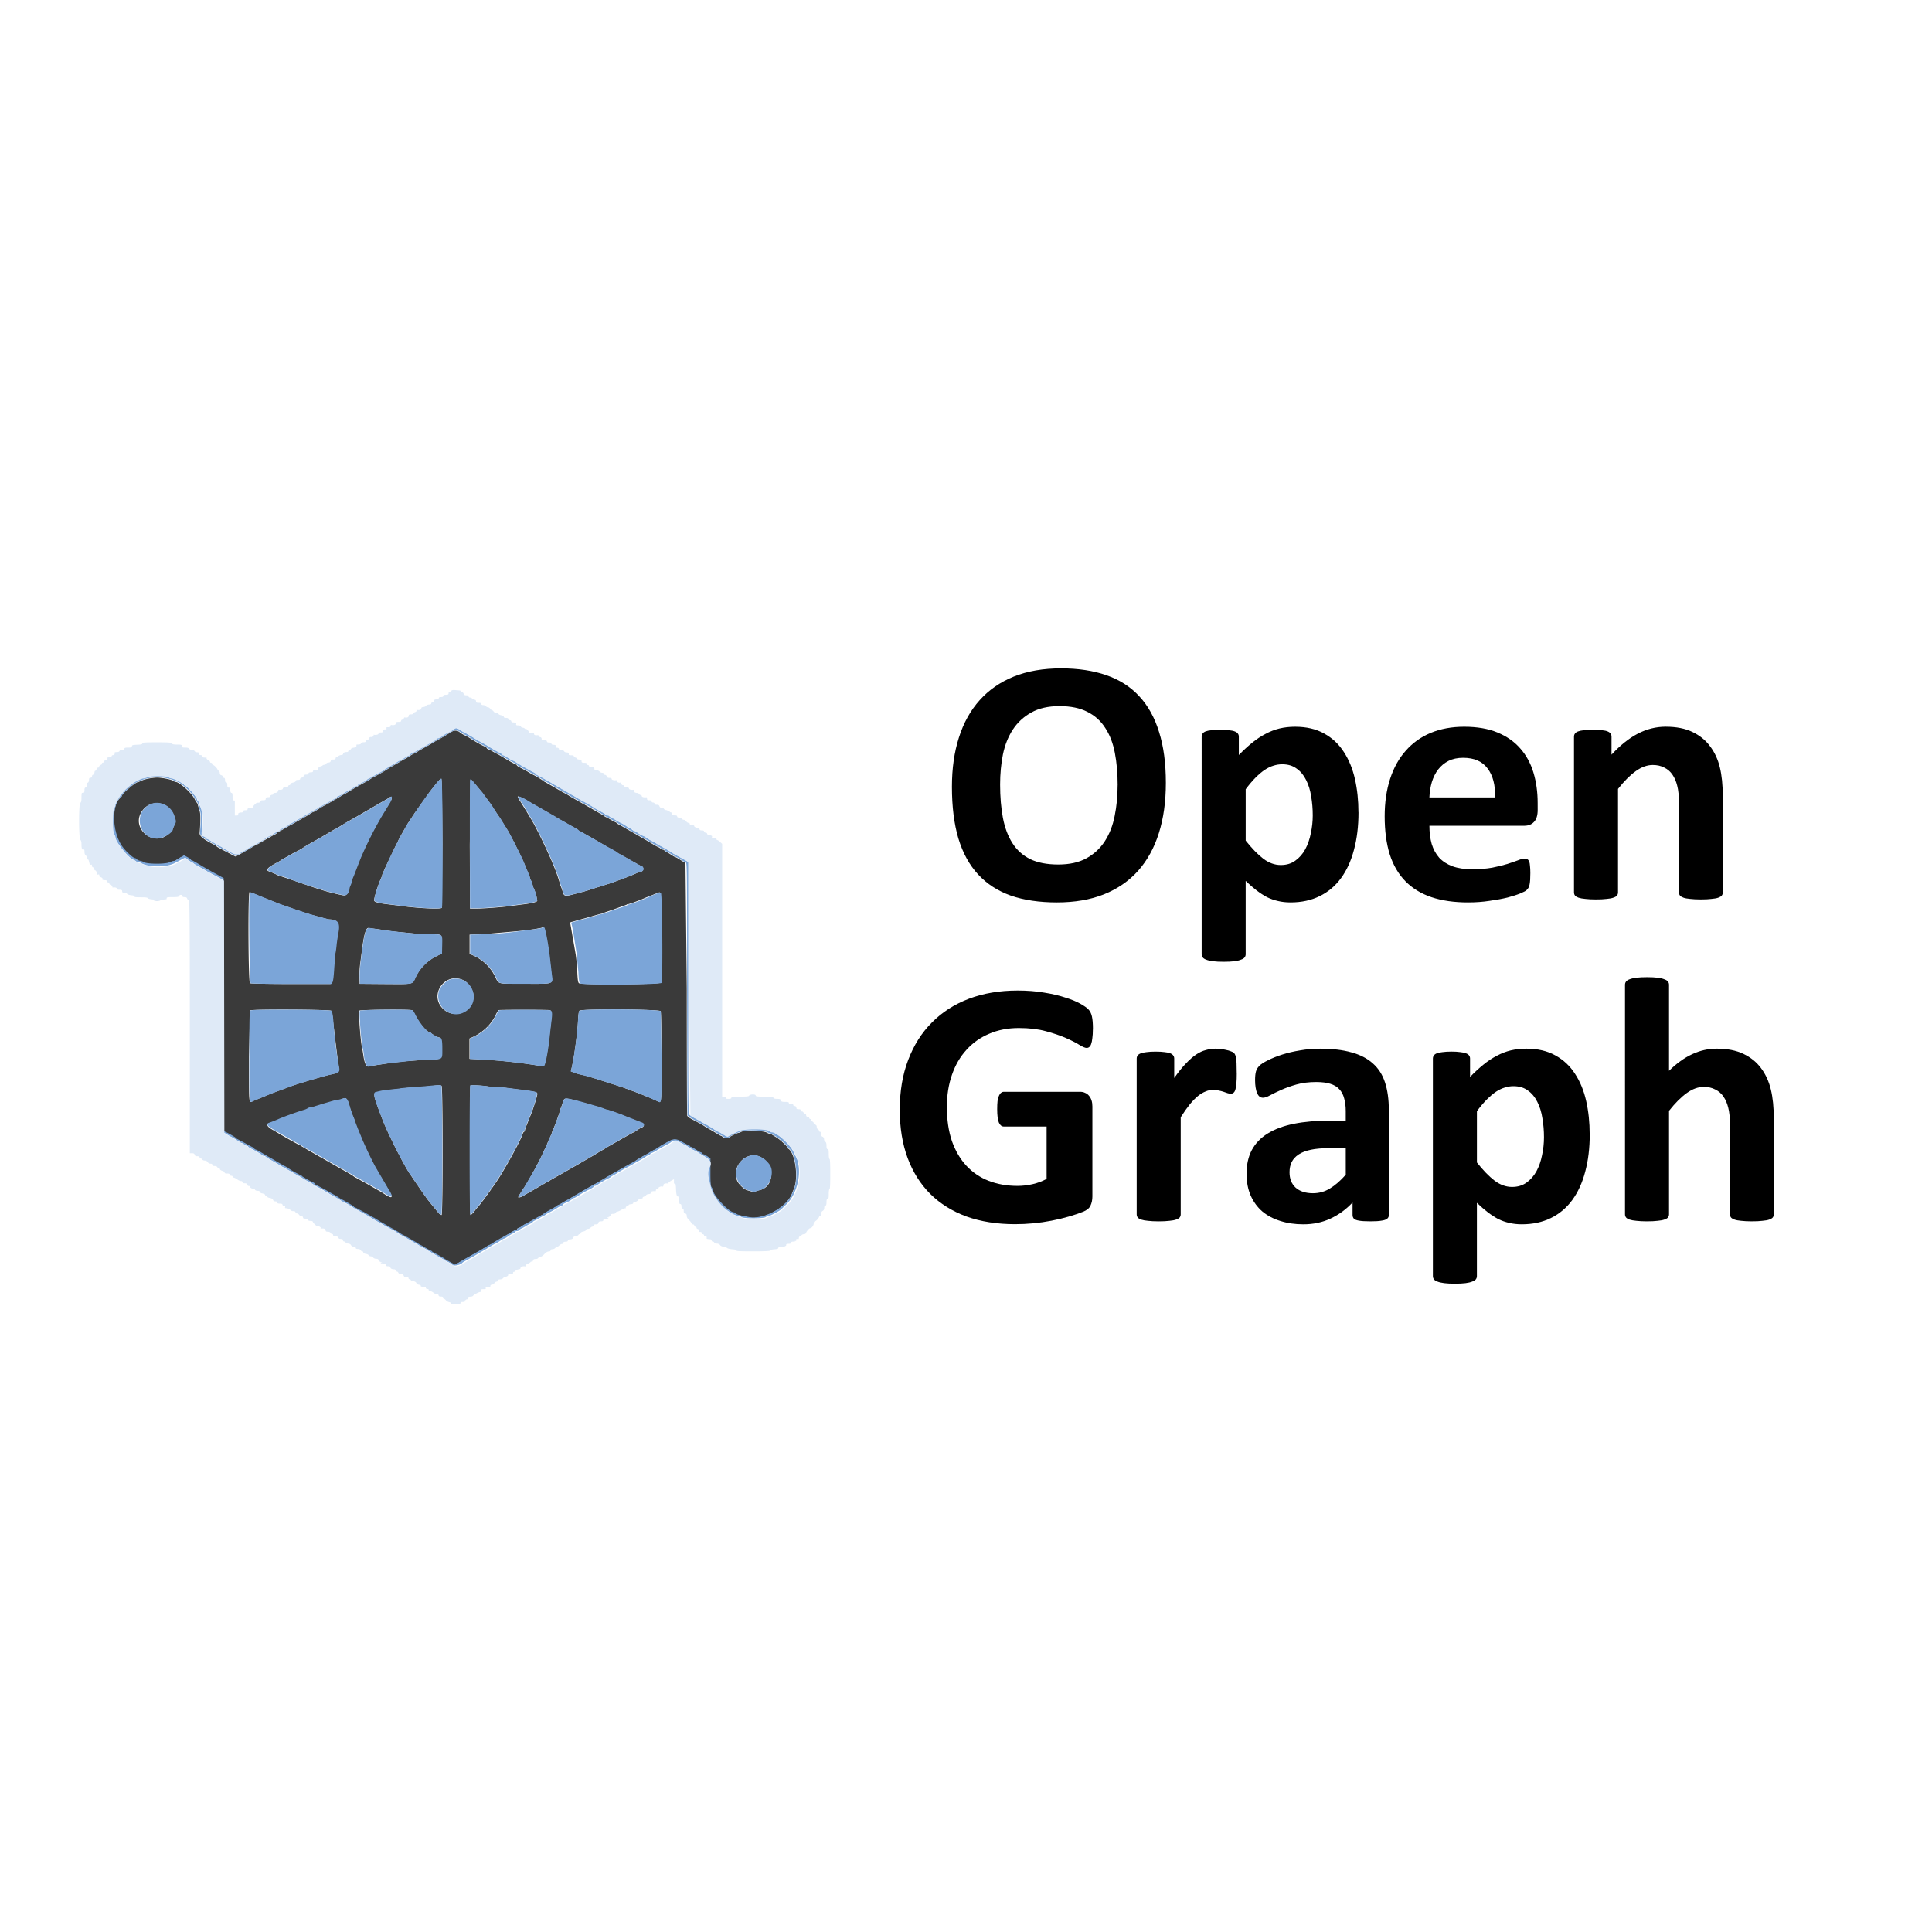 <svg xmlns="http://www.w3.org/2000/svg" xmlns:sodipodi="http://sodipodi.sourceforge.net/DTD/sodipodi-0.dtd" xmlns:inkscape="http://www.inkscape.org/namespaces/inkscape" version="1.1" sodipodi:docname="ogpme-ar21.svg" inkscape:version="1.0beta1 (32d4812, 2019-09-19)" viewBox="0 0 120 60" height="1em" width="1em">
  <sodipodi:namedview pagecolor="#ffffff" bordercolor="#666666" inkscape:document-rotation="0" borderopacity="1" objecttolerance="10" gridtolerance="10" guidetolerance="10" inkscape:pageopacity="0" inkscape:pageshadow="2" inkscape:window-width="1679" inkscape:window-height="955" showgrid="false" inkscape:zoom="3.945" inkscape:cx="32.857143" inkscape:cy="17.142857" inkscape:window-x="1712" inkscape:window-y="23" inkscape:window-maximized="0" inkscape:current-layer="svg847"/>
  <defs>
    <style/>
  </defs>
  <path d="M28.154 15.4c-.058.023-.187.105-.304.175l-.49.292a7.31 7.31 0 0 0-.608.351l-.585.328a1.26 1.26 0 0 0-.211.129c-.082.047-.187.117-.257.14-.058.023-.21.117-.316.187-.117.082-.222.14-.234.14s-.2.105-.41.234l-.41.234c-.012 0-.117.058-.222.14-.234.152-.667.398-.83.48-.058.023-.21.117-.316.187l-.222.14c-.023 0-1.03.573-1.146.655-.035.023-.13.082-.21.117s-.2.117-.28.164l-.234.14a4.15 4.15 0 0 0-.269.152 6.16 6.16 0 0 1-.421.234c-.14.07-.34.2-.456.27-.105.07-.222.14-.246.14s-.13.058-.246.14c-.105.07-.304.187-.433.257l-.374.21-.28.164c-.082.035-.27.14-.42.234s-.34.187-.41.222-.13.07-.13.094-.105.094-.246.152l-.725.41c-.105.07-.21.13-.234.13s-.14.07-.27.152l-.75.433-.328.175-.21-.105-.49-.257-.35-.187a.49.49 0 0 1-.14-.094c-.035-.035-.175-.117-.304-.175-.538-.28-.75-.468-.737-.643.058-.737.058-1.193 0-1.37l-.105-.34c-.012-.082-.047-.164-.07-.175s-.082-.117-.14-.234c-.187-.374-.948-1.053-1.17-1.053-.035 0-.094-.023-.13-.058-.07-.07-.526-.175-.912-.21-.292-.023-.89.082-1.11.2-.07.035-.152.07-.175.07-.164 0-1.03.737-1.03.877 0 .023-.035.07-.07.094-.585.48-.55 2.13.058 3.018.222.328.702.772.83.772.023 0 .07.035.105.07s.117.082.2.094.175.047.2.07c.187.152 1.38.164 1.673.012.07-.035.175-.07.21-.07.047 0 .13-.035.187-.082s.187-.13.292-.175l.175-.094.21.117c.117.058.21.13.21.152s.023.035.047.035.2.094.374.2l.456.27.456.257.515.28.187.105.023 15.722.13.058c.21.094.643.35.655.398.012.023.035.035.058.035s.246.117.48.257l.49.257c.035 0 .047.023.047.047s.058.07.13.094.187.094.27.14l.257.152c.07.035.13.07.14.082s.082.047.14.082l.187.105.912.515c.023 0 .07.035.105.07a5.91 5.91 0 0 0 .702.409c.058.023.13.07.14.082.012.023.082.058.14.094.07.035.175.105.257.152s.2.117.27.14.13.07.13.094.023.047.047.047.292.14.597.316l.62.35a1.26 1.26 0 0 1 .211.129l.21.13c.152.07.725.41.737.445.012.023.035.035.058.035s.292.14.597.316l.62.35a1.26 1.26 0 0 1 .211.129l.28.164c.082.035.2.117.28.164l.328.187.433.257.27.164a18.85 18.85 0 0 1 .901.515c.035.023.13.082.21.117s.2.117.28.164.187.117.257.14c.058.023.13.07.14.082.012.023.082.058.14.094a7.02 7.02 0 0 1 .655.374c.012.012.164.105.328.187l.304.164.562-.328 1.03-.585c.047-.023.152-.094.234-.14l.28-.164a1.4 1.4 0 0 0 .234-.129l.702-.41.468-.27c.13-.082.257-.152.292-.152s.058-.023.058-.047.047-.058.105-.07a.62.62 0 0 0 .175-.094c.035-.035.175-.117.304-.187l.515-.28.398-.222c.07-.035.13-.07.14-.082.023-.035.468-.28.655-.386.058-.035.13-.07.14-.094s.082-.058.14-.082.175-.094.257-.14l.28-.164c.082-.035.175-.094.21-.117.14-.094 1.38-.807 1.474-.854l.234-.13.234-.14c.047-.023.175-.105.28-.164l.257-.152c.035-.023.374-.21.737-.42l.714-.386c.023 0 .047-.012.058-.035.012-.035.585-.374.737-.445a1.26 1.26 0 0 0 .211-.129c.082-.047.187-.117.257-.14.058-.023.21-.117.316-.187l.222-.14c.012 0 .14-.07.292-.164.363-.21.538-.21.89 0l.374.187c.058.012.105.047.105.07s.023.047.058.047.164.07.304.164c.13.094.28.175.34.187.047.012.094.047.094.07s.023.047.058.047.14.058.246.13l.187.13v.842c0 .725.012.854.082.96.047.058.082.14.082.175 0 .316.994 1.37 1.287 1.37.035 0 .094.035.13.07.058.058.2.094.807.222.948.187 2.433-.655 2.714-1.532a1.54 1.54 0 0 1 .094-.222c.304-.7.094-2.246-.34-2.515-.035-.023-.058-.058-.058-.082 0-.07-.515-.538-.714-.643l-.246-.152c-.023-.023-.082-.047-.117-.047s-.14-.035-.21-.082c-.21-.117-1.357-.152-1.568-.047-.082.047-.164.07-.187.07-.07 0-.55.234-.573.28-.047.07-.328.047-.398-.023-.035-.035-.07-.07-.094-.07s-.13-.058-.246-.13l-.41-.246c-.117-.058-.292-.164-.398-.234-.2-.13-.27-.164-.737-.41-.2-.105-.316-.187-.328-.257-.012-.058-.023-3.603-.023-7.884l-.082-7.803c-.047-.012-.2-.105-.328-.187-.14-.094-.27-.164-.292-.164s-.152-.07-.292-.164-.27-.164-.304-.164-.07-.035-.082-.07-.07-.07-.117-.07-.105-.023-.117-.047-.094-.082-.175-.117-.187-.094-.246-.13l-.585-.35-.187-.105a21.14 21.14 0 0 0-.608-.351l-.608-.35c-.035-.023-.13-.07-.187-.105-.07-.035-.13-.07-.14-.094s-.082-.058-.14-.082-.175-.094-.257-.14-.187-.117-.257-.14c-.058-.023-.13-.07-.14-.082-.012-.023-.082-.058-.14-.094l-.187-.105-.936-.538c-.035-.012-.13-.07-.21-.117l-.374-.21-.304-.175c-.035-.035-.13-.082-.187-.117l-.28-.152-1.053-.608c-.023 0-.07-.035-.105-.07a5.84 5.84 0 0 0-.678-.398c-.047-.023-.175-.094-.28-.164l-.433-.234c-.14-.07-.246-.14-.246-.164s-.023-.047-.047-.047-.27-.13-.526-.28l-.55-.328c-.035-.023-.105-.058-.14-.07s-.13-.07-.21-.117-.2-.117-.27-.14-.13-.07-.13-.094-.058-.058-.13-.094c-.152-.058-.526-.27-.82-.456-.105-.07-.28-.175-.386-.222a1.75 1.75 0 0 1-.304-.175c-.13-.13-.304-.152-.433-.105m-.678 6.95l-.035 4.036c-.082.094-1.544.023-2.597-.13l-.75-.094c-.515-.058-.82-.13-.854-.222s.234-.97.433-1.404a1.03 1.03 0 0 0 .07-.199c0-.023.023-.094.047-.13l.14-.316.655-1.38a3.51 3.51 0 0 0 .152-.304c.058-.13.164-.304.21-.398l.2-.35.175-.304.433-.655.948-1.334c.48-.62.655-.82.702-.795.047 0 .058 1.38.07 3.977m2.082-3.59l.363.433.14.187c.047.07.175.246.304.41l.222.316c0 .012.105.175.222.35l.28.41.456.737c.164.257.877 1.685.994 1.977l.152.374.234.597c0 .035.023.105.058.152a.66.66 0 0 1 .094.257c.023.094.047.187.07.21a2.76 2.76 0 0 1 .222.784c-.023.07-.398.164-.936.222l-.643.082c-.374.07-1.73.175-2.2.175h-.398l-.012-3.954.058-4.07c.012-.012.152.152.316.35m-5.23.866c-.012.058-.082.164-.13.246-.058.082-.28.445-.503.82a23.46 23.46 0 0 0-1.31 2.597c-.07.152-.21.538-.328.842l-.14.35c-.023.035-.047.14-.07.222s-.058.21-.094.28-.07.164-.07.222c-.012.21-.152.42-.304.41-.175-.012-.948-.2-1.392-.34l-.48-.152-1.638-.562-.398-.13c-.035 0-.117-.023-.187-.058-.13-.07-.363-.175-.585-.257-.21-.082-.07-.234.48-.526.117-.058.246-.14.28-.164s.164-.105.28-.164l.374-.21c.094-.058.246-.14.35-.187s.304-.164.433-.257l.27-.164c.023 0 1.322-.75 1.462-.842a1.19 1.19 0 0 1 .175-.094c.058-.023.2-.105.304-.175l.48-.292.562-.316.538-.316c.035-.023.152-.082.246-.14l.948-.55a2.7 2.7 0 0 0 .328-.199c.094-.07.152 0 .117.105m8.142-.058l.328.187.257.152.304.175.328.187.772.445.42.246c.117.058.27.152.35.2l.374.21c.13.07.27.152.304.187s.094.07.105.07a49.49 49.49 0 0 1 1.72.983c.035.023.175.094.304.164s.27.152.304.187.082.07.105.07c.012 0 .34.175.714.398l.725.398c.023 0 .058.047.07.105.035.105-.07.222-.2.222-.035 0-.094.023-.14.047a10.55 10.55 0 0 1-.667.281l-.983.363-1.006.316-.398.13-.28.082-.62.164c-.55.152-.62.13-.7-.13-.023-.105-.082-.27-.117-.35a.86.86 0 0 1-.07-.211 9.46 9.46 0 0 0-.398-1.123c-.035-.07-.07-.152-.07-.175a33.38 33.38 0 0 0-1.17-2.433c-.023-.035-.164-.28-.316-.538l-.468-.76c-.27-.398-.257-.42.105-.246m-22.215.433c.48.246.76.877.573 1.275l-.094.234c0 .023-.082.13-.175.222-1.018 1.018-2.574-.41-1.614-1.486.316-.363.866-.468 1.3-.246m5.498 5.486l.363.152 1.287.515 1.076.374.538.175c.222.082 1.37.398 1.45.398.515.012.667.234.538.83l-.117.795c-.023.246-.058.456-.07.48s-.047.41-.07.866c-.035.585-.07.866-.117.936l-.07.105h-2.468c-1.474 0-2.492-.023-2.538-.047-.105-.07-.13-5.662-.023-5.662.012.012.117.047.222.082m25.338 2.702l-.035 2.843c-.058.117-4.913.14-5.065.035-.058-.047-.082-.2-.105-.7a10.21 10.21 0 0 0-.105-1.123l-.328-1.883c-.023-.058 0-.082.094-.105.07-.012.222-.058.34-.094l.515-.14.573-.164.34-.094a.58.58 0 0 0 .222-.07c.082-.035.433-.152.772-.27l.643-.234c.012-.023.058-.035.094-.035.07 0 .772-.257 1.076-.398l.866-.34c.082.012.094.363.105 2.76m-7.16-.082c.105.503.175.96.246 1.568l.094.82c.082.678.21.62-1.66.62-1.755 0-1.59.035-1.825-.433a2.76 2.76 0 0 0-1.357-1.322l-.234-.105v-1.193l.795-.023 2.4-.21.82-.105.445-.082c.152-.07.164-.058.27.468m-10.517-.398l.632.094c.13.023.48.07.772.094l.936.094c.222.023.678.047 1.018.047.76 0 .725-.023.714.667l-.012.526-.374.187c-.526.27-.983.725-1.24 1.263-.246.49-.058.456-1.942.445l-1.544-.012-.012-.398a5.75 5.75 0 0 1 .058-.959l.094-.725c.14-1.065.257-1.45.445-1.38.023 0 .234.035.456.058m5.38 3.17c.398.187.702.725.643 1.123-.152.936-1.24 1.3-1.895.655-.877-.866.13-2.293 1.252-1.778m-8.19 1.907c.035.047.082.28.105.573l.34 2.796c.082.456.058.48-.573.608l-.398.105-.49.14-.445.13-.538.164-.49.164-1.263.468-.562.234-.515.21c-.304.14-.28.386-.28-2.75l.07-2.866c.13-.082 4.972-.058 5.042.023m5.03-.035c.023.023.105.14.164.27.246.503.737 1.1.924 1.1.023 0 .058.012.058.035.023.058.445.292.526.292.13 0 .164.175.164.714 0 .655.047.62-.82.655l-1.357.094-.866.094-1.532.234c-.105.07-.234-.234-.292-.655l-.07-.456c-.082-.13-.246-2.2-.187-2.35.035-.058 3.182-.094 3.287-.023m8.528-.012c.14.035.164.175.105.608l-.094.807c-.094 1.018-.304 2.082-.398 2.082a4.54 4.54 0 0 1-.374-.058 32.28 32.28 0 0 0-3.533-.374l-.678-.035v-1.263l.234-.105c.62-.292 1.11-.772 1.392-1.345.07-.164.164-.304.2-.316.07-.023 3.018-.023 3.147 0m6.9.07c.035.058.047 1.04.047 2.854 0 3.053.023 2.866-.27 2.726-.187-.094-.42-.2-.667-.292l-.398-.164-1.076-.398-.468-.152L37 36.995l-.468-.14c-.13-.047-.316-.082-.42-.105s-.292-.07-.42-.117l-.234-.094.058-.246c.152-.643.35-2.13.386-2.854.023-.433.047-.62.094-.667.105-.117 4.983-.094 5.054.035M27.43 37.452c.082.082.082 7.966 0 8.013-.023.012-.105-.035-.175-.105l-.49-.597-.187-.234a1.22 1.22 0 0 1-.117-.164 2.7 2.7 0 0 0-.164-.222l-.562-.82-.187-.28c-.328-.41-1.474-2.644-1.813-3.568l-.164-.433c-.35-.924-.398-1.158-.2-1.193.07-.012.2-.047.292-.07s.41-.07.702-.094l.573-.07c.023-.012.35-.047.75-.07l1.04-.082c.503-.07.643-.07.702-.012m2.89.035a2.98 2.98 0 0 0 .515.047c.175 0 .48.023.655.047 1.895.246 1.872.234 1.883.363.012.094-.246.912-.386 1.252l-.304.76a1.04 1.04 0 0 0-.082.269c0 .035-.023.07-.047.07s-.058.058-.082.117c-.07.292-.936 1.895-1.486 2.76-.234.374-1.053 1.51-1.228 1.708-.035.035-.164.187-.28.34s-.234.257-.257.246c-.047-.023-.047-8 0-8.037.023-.047.83 0 1.1.058m-8.75.842a1.98 1.98 0 0 1 .117.316c.058.234.187.608.27.795a1.03 1.03 0 0 1 .07.199c0 .047.047.175.21.55l.246.597a23.37 23.37 0 0 0 .807 1.696l.807 1.38c.374.585.292.643-.328.234l-.21-.13c-.035-.012-.374-.21-.737-.42l-.7-.386c-.012 0-.117-.058-.222-.14-.105-.07-.304-.187-.433-.257l-2.363-1.345-.374-.222c-.058-.047-.13-.082-.152-.082a33.64 33.64 0 0 1-1.404-.795c-.035-.023-.175-.105-.316-.187-.257-.152-.328-.304-.164-.35.117-.035.526-.2.643-.257a16.97 16.97 0 0 1 1.497-.538c.13-.035.257-.082.28-.117.023-.023.094-.047.152-.047s.187-.035.28-.07a6 6 0 0 1 .526-.164l.562-.164c.117-.035.257-.07.304-.07s.164-.035.257-.058c.257-.13.28-.117.363.035m14.39.082l.468.13.562.164.503.164a.91.91 0 0 0 .222.07c.058 0 .866.28 1.123.398a31.91 31.91 0 0 0 1.053.409c.14.047.14.222.012.27-.07.023-.21.105-.328.187s-.21.14-.234.14c-.012 0-.328.175-.7.386l-.737.42a1.26 1.26 0 0 0-.211.129l-.28.164c-.082.035-.2.117-.28.164l-.21.13c-.035.023-.49.28-1.006.585l-1.123.643-.257.14-1.638.948a5.66 5.66 0 0 0-.386.222c-.164.094-.316.13-.316.082 0-.023.292-.503.328-.538.047-.035.538-.89.725-1.24l.21-.398c.058-.094.562-1.17.562-1.193 0-.012.058-.152.14-.328.082-.164.14-.316.14-.34s.035-.094.07-.175c.105-.234.398-1.03.398-1.1a.86.86 0 0 1 .07-.211c.035-.082.094-.234.117-.34.094-.328.117-.328.994-.082M47.2 41.85c.936.433.936 1.86-.012 2.07a1.39 1.39 0 0 0-.269.082c-.094.035-.164.035-.257 0l-.246-.07c-.164-.035-.503-.34-.608-.55-.433-.877.515-1.93 1.392-1.532" fill="#3a3a3a"/>
  <path d="M28.073 15.33l-.304.164c-.058.023-.21.117-.316.187-.117.082-.234.14-.27.14a.14.14 0 0 0-.105.058.57.57 0 0 1-.152.117l-.772.433-.597.328c-.07.035-.13.07-.13.094s-.023.047-.058.047-.175.07-.304.164c-.14.094-.27.164-.292.164s-.07.023-.105.058c-.058.058-.13.094-.597.35-.117.058-.222.13-.234.152s-.14.094-.28.164l-.398.222c-.082.047-.187.117-.257.14-.058.023-.13.07-.14.082-.035.047-.28.187-.433.246-.07.023-.13.07-.13.094s-.023.047-.058.047-.175.07-.304.164c-.14.094-.27.164-.292.164s-.13.058-.246.14c-.105.07-.246.152-.304.164-.058.023-.105.047-.105.07s-.058.058-.13.094c-.152.058-.386.2-.597.328-.082.047-.187.117-.257.14-.058.023-.13.07-.14.082-.012.023-.094.07-.187.117l-.725.41-.304.175c-.07.035-.175.094-.257.152-.082.047-.187.117-.257.14-.058.023-.13.07-.14.082-.035.047-.28.187-.433.246-.07.023-.13.07-.13.094s-.023.047-.058.047-.175.07-.304.164c-.14.094-.27.164-.292.164s-.13.058-.246.14c-.234.152-.667.398-.83.48-.058.023-.2.105-.316.187s-.246.152-.292.164c-.058.012-.094.047-.094.07 0 .082-.316.105-.433.035l-.386-.2-.292-.175c-.012-.023-.082-.058-.14-.082s-.152-.082-.21-.105l-.62-.363c-.035 0-.058-.023-.058-.047s-.058-.07-.13-.094c-.117-.047-.13-.047-.094-.41.058-.632.012-1.217-.094-1.404-.035-.058-.07-.14-.07-.2s-.035-.117-.07-.152-.07-.082-.07-.117c0-.117-.643-.866-.75-.866-.023 0-.047-.023-.07-.058-.035-.082-.678-.41-.807-.41-.047 0-.117-.023-.152-.058-.094-.094-1.135-.105-1.322-.012-.082.047-.187.07-.234.07-.13 0-.503.175-.725.35-.304.234-.573.48-.573.538 0 .023-.023.047-.047.047-.058 0-.42.632-.42.725 0 .047-.035.13-.07.187-.117.164-.117 1.462 0 1.638.047.058.082.152.082.187 0 .28.83 1.3 1.135 1.415a.46.46 0 0 1 .164.094c.035.035.094.058.14.058a.45.45 0 0 1 .199.07c.49.257 1.532.257 2.047 0l.55-.292c.082-.047.14-.058.164-.035.047.058.328.257.363.257.023 0 .07.035.105.07s.175.117.304.187l.374.21.28.164c.082.035.304.164.515.27l.374.2.023 15.675.13.082a3.77 3.77 0 0 0 .339.199c.117.058.304.175.41.246s.222.14.246.14.105.047.164.094c.07.047.152.094.187.094s.058.023.058.047.058.07.13.094c.175.07.655.35.725.42.035.035.094.058.14.058s.082.023.082.035c0 .023.105.094.222.152l.562.328c.012.023.14.094.304.175l.667.374c.105.07.234.14.304.175s.175.094.257.152a2.67 2.67 0 0 0 .374.211c.13.07.27.152.304.187s.094.07.105.07c.035 0 .632.34.912.515.035.023.13.07.187.105l.304.175c.292.187.363.234.49.28.058.023.2.105.304.175l.257.164c.035.023.152.082.257.14l.398.222c.117.058.292.164.398.234.164.105.246.152.562.316.047.023.152.094.234.14l.433.234c.164.082.292.164.304.175.012.023.117.082.234.152l.667.374c.105.07.222.13.257.152s.152.082.257.152l.304.164c.058.023.13.07.14.082.012.023.082.058.14.094.07.035.175.094.257.152l.398.222c.14.07.27.152.28.164.012.023.082.058.14.082.164.07.328.164.386.234.105.105.526.012.643-.14.012-.012.152-.094.304-.175l.42-.234.234-.14c.047-.023.175-.105.28-.164l.28-.164c.047-.023.152-.094.234-.14s.187-.117.257-.14c.058-.023.21-.117.316-.187.117-.082.222-.14.246-.14s.14-.058.246-.14c.117-.082.257-.164.328-.187s.13-.07.13-.094.035-.047.094-.047.105-.023.117-.047.094-.082.175-.117.21-.105.292-.164c.082-.047.2-.117.27-.14s.13-.07.13-.094.058-.058.13-.094c.07-.023.187-.094.27-.14s.187-.117.257-.14c.058-.023.13-.07.14-.082.012-.023.13-.082.257-.152a4.79 4.79 0 0 0 .468-.269c.13-.082.257-.152.292-.152s.058-.023.058-.047.058-.07.13-.094c.2-.082.398-.2.468-.27.035-.035.082-.058.105-.058s.13-.058.246-.13a5.17 5.17 0 0 1 .725-.409c.14-.07.246-.14.246-.164s.035-.047.082-.047.117-.035.152-.07a5.91 5.91 0 0 1 .702-.409c.058-.023.13-.07.14-.082.012-.023.082-.058.14-.094.07-.035.175-.094.257-.152a10.93 10.93 0 0 1 .772-.433c.094-.047.222-.13.304-.175l.374-.21c.13-.07.27-.152.304-.187a.62.62 0 0 1 .175-.094c.058-.012.105-.047.105-.07s.047-.058.105-.07c.058-.023.187-.082.292-.152s.27-.164.374-.222l.35-.187c.094-.047.187-.117.222-.152.07-.07.363-.082.41-.012.012.023.152.105.292.175.152.07.28.14.292.164.023.035.222.14.41.234.058.023.2.105.304.175l.246.152c.41.21.503.398.328.702-.082.14-.082.468-.023.725l.094.398c.117.55.62 1.263 1.1 1.58l.152.105a1.52 1.52 0 0 0 .526.234.41.41 0 0 1 .199.07c.13.094 1.37.094 1.497 0a.37.37 0 0 1 .175-.07c.094 0 .678-.304.795-.42l.328-.316c.725-.7 1.006-2.2.55-3.006-.023-.035-.082-.164-.14-.28-.222-.456-1.076-1.217-1.37-1.217-.047 0-.117-.035-.152-.07-.152-.152-1.603-.152-1.883-.012l-.398.187c-.152.07-.28.14-.292.164s-.117-.012-.234-.094l-.316-.187c-.117-.058-.2-.094-.503-.292-.105-.07-.246-.152-.304-.175s-.164-.082-.246-.14l-.398-.222a2.92 2.92 0 0 1-.339-.199c-.082-.058-.082-.503-.082-7.896V23.53l-.175-.105-.714-.398c-.094-.047-.175-.094-.187-.117-.023-.035-.655-.386-.75-.433a1.26 1.26 0 0 1-.211-.129c-.082-.047-.187-.117-.257-.14-.058-.023-.21-.117-.316-.187-.117-.082-.222-.14-.246-.14s-.152-.07-.292-.164-.28-.164-.304-.164-.058-.023-.058-.047-.047-.058-.094-.07c-.058-.012-.187-.094-.292-.164a3.62 3.62 0 0 0-.316-.187c-.058-.023-.2-.105-.304-.164-.105-.07-.234-.14-.292-.164s-.117-.07-.13-.094-.07-.047-.117-.047-.094-.023-.094-.035c0-.023-.105-.094-.222-.152l-.573-.328c-.023-.035-.42-.257-.678-.386-.082-.035-.2-.117-.28-.164l-.257-.152c-.07-.035-.2-.105-.304-.175-.2-.13-.246-.152-.632-.363l-.456-.27-.82-.456c-.07-.023-.13-.07-.13-.094s-.035-.047-.082-.07l-.27-.14-.374-.21-.433-.257c-.14-.094-.27-.164-.292-.164s-.152-.07-.292-.164-.28-.164-.304-.164-.058-.023-.058-.047-.058-.07-.13-.094l-.27-.14-.28-.164-.28-.175c-.082-.058-.257-.152-.398-.222l-.28-.152c-.035-.035-.7-.42-.714-.42-.012 0-.117-.058-.234-.14-.21-.13-.246-.13-.49.012m.538.152c.07.047.2.117.304.175.105.047.28.152.386.222.292.187.667.398.82.456.07.023.13.07.13.094s.058.058.13.094l.27.14.21.117c.035.012.105.047.14.07s.28.164.55.328l.526.28c.023 0 .047.023.047.047s.105.094.246.164l.433.234.28.164c.257.13.62.34.678.398.035.035.094.07.105.07.035 0 .48.257 1.053.608.094.058.21.13.28.152.058.035.152.082.187.117s.175.117.304.175l.374.21.21.117c.07.023.784.433.936.538.035.023.13.07.187.105.07.035.13.07.14.094s.082.058.14.082.175.094.257.14.187.117.257.14c.058.023.13.07.14.082.012.023.082.058.14.094l.187.105a21.14 21.14 0 0 0 .608.351l.608.35a2.16 2.16 0 0 0 .187.105l.585.35c.047.035.164.094.246.13s.164.094.175.117.07.047.117.047.105.035.117.07.047.07.082.07.164.07.304.164.27.164.292.164.152.07.292.164.28.175.328.187c.082.023.082.42.082 7.803l.023 7.884c.023.07.13.152.328.257l.737.41c.105.07.28.175.398.234s.304.175.41.246a.98.98 0 0 0 .246.129c.023 0 .07.035.094.07.058.082.35.094.398.023.035-.047.503-.28.573-.28.023 0 .105-.035.187-.07.21-.105 1.37-.07 1.568.047.082.047.175.082.21.082s.094.023.117.047.13.094.246.152c.21.117.714.573.714.643 0 .023.023.058.058.082.433.27.643 1.825.34 2.515l-.094.222c-.28.877-1.778 1.72-2.714 1.532-.608-.117-.75-.152-.807-.222-.035-.035-.094-.07-.13-.07-.292 0-1.287-1.065-1.287-1.37 0-.035-.035-.105-.082-.175-.07-.105-.082-.234-.082-.96v-.842l-.187-.13c-.105-.07-.21-.13-.246-.13s-.058-.023-.058-.047-.047-.058-.094-.07-.2-.105-.34-.187c-.13-.094-.27-.164-.304-.164s-.058-.023-.058-.047-.047-.058-.105-.07-.222-.105-.374-.187c-.35-.21-.526-.21-.89 0l-.292.164a1.52 1.52 0 0 0-.222.14c-.117.082-.257.164-.316.187s-.175.094-.257.14l-.21.13c-.152.07-.725.41-.737.445-.012.023-.035.035-.058.035s-.34.175-.714.386l-.737.42c-.035.023-.152.082-.257.152l-.28.164c-.047.023-.152.094-.234.14s-.187.117-.234.13c-.094.047-1.334.76-1.474.854-.035.023-.13.082-.21.117s-.2.117-.28.164-.187.117-.257.14c-.058.023-.13.07-.14.082-.012.023-.082.058-.14.094-.187.094-.632.35-.655.386a.43.43 0 0 1-.14.082l-.398.222c-.152.094-.386.222-.515.28-.13.07-.27.152-.304.187a.62.62 0 0 1-.175.094c-.058.023-.105.047-.105.07s-.023.047-.058.047-.164.07-.292.152l-.468.27a7.68 7.68 0 0 0-.702.409 1.4 1.4 0 0 1-.234.129c-.082.035-.2.117-.28.164l-.234.14c-.117.058-.304.175-1.03.585l-.562.328-.304-.164-.328-.187c-.023-.035-.456-.28-.655-.374-.07-.035-.13-.07-.14-.094s-.082-.058-.14-.082-.175-.094-.257-.14l-.28-.164c-.082-.035-.175-.094-.21-.117-.14-.094-.877-.515-.9-.515-.012 0-.14-.07-.27-.164a5.14 5.14 0 0 0-.433-.257c-.094-.047-.246-.14-.328-.187l-.28-.164c-.082-.035-.2-.117-.28-.164l-.21-.13c-.035-.012-.316-.175-.62-.35l-.597-.316c-.023 0-.058-.012-.058-.035-.012-.035-.585-.374-.737-.445a1.26 1.26 0 0 1-.211-.129l-.21-.13c-.035-.012-.316-.175-.62-.35l-.597-.316c-.023 0-.047-.023-.047-.047s-.058-.07-.13-.094-.187-.094-.27-.14l-.257-.152c-.058-.035-.13-.07-.14-.094s-.082-.058-.14-.082c-.175-.082-.62-.328-.702-.41-.035-.035-.094-.07-.105-.07-.035 0-.632-.34-.912-.515-.035-.023-.13-.07-.187-.105-.07-.035-.13-.07-.14-.082s-.07-.047-.14-.082-.175-.105-.257-.152-.2-.117-.27-.14-.13-.07-.13-.094-.023-.047-.047-.047-.246-.117-.49-.257l-.48-.257c-.023 0-.058-.023-.058-.035-.012-.047-.456-.304-.655-.398l-.13-.058-.023-15.722-.187-.105-.515-.28-.456-.257c-.07-.035-.27-.164-.456-.27-.175-.105-.35-.2-.374-.2s-.047-.012-.047-.035-.094-.094-.21-.152l-.21-.117-.175.094c-.094.047-.222.13-.292.175-.058.047-.152.082-.187.082-.047 0-.14.035-.21.07-.292.14-1.486.13-1.673-.012-.023-.023-.117-.058-.2-.07s-.175-.058-.2-.094-.082-.07-.105-.07c-.13 0-.608-.445-.83-.772-.608-.9-.643-2.538-.058-3.018.035-.035.07-.07.07-.094 0-.14.877-.877 1.03-.877.023 0 .105-.035.175-.07.222-.117.807-.222 1.11-.2.386.035.842.14.912.21.035.035.094.058.13.058.234 0 .983.678 1.17 1.053.058.117.117.222.14.234s.058.094.07.175a1.58 1.58 0 0 0 .105.339c.07.175.07.632 0 1.37-.012.175.2.363.737.643l.304.175.14.094c.035.012.2.105.35.187l.49.257.21.105.328-.175c.35-.175.374-.2.75-.433.13-.082.257-.152.27-.152.023 0 .13-.058.234-.13a5.17 5.17 0 0 1 .725-.409c.14-.07.246-.14.246-.152 0-.023.058-.058.13-.094l.41-.222.42-.234c.082-.035.2-.117.28-.164l.374-.21.433-.257c.105-.07.222-.14.246-.14s.13-.058.246-.14a5.24 5.24 0 0 1 .456-.269l.42-.234.27-.152c.047-.023.152-.094.234-.14l.28-.164c.082-.035.175-.094.21-.117.117-.082 1.123-.655 1.146-.655a1.52 1.52 0 0 0 .222-.14c.117-.082.257-.164.316-.187.164-.07.597-.316.83-.48l.222-.14c.012 0 .2-.105.41-.234l.41-.234c.012 0 .117-.058.234-.14s.257-.164.316-.187.175-.094.257-.14l.21-.13c.035-.012.304-.164.585-.328l.608-.35c.105-.047.187-.094.49-.292.35-.222.49-.234.737-.07m-1.404 3.065c-.48.573-.866 1.1-1.44 1.954l-.433.655c-.047.07-.13.2-.175.304l-.2.35c-.058.094-.152.27-.21.398l-.152.304c-.105.187-.49.994-.655 1.38l-.14.316c-.023.047-.047.105-.047.13a1.03 1.03 0 0 1-.07.199c-.2.433-.468 1.3-.433 1.404.035.082.34.164.854.222l.75.094c1.04.152 2.515.222 2.597.13.07-.082.047-8-.023-8.013-.035-.012-.13.07-.222.175m1.99-.094c-.012.035-.012 1.837-.012 4.012l.012 3.954h.398c.468 0 1.825-.105 2.2-.175l.643-.082c.526-.058.9-.14.936-.222a2.76 2.76 0 0 0-.222-.784c-.023-.023-.047-.117-.07-.21s-.058-.21-.094-.257-.058-.117-.058-.152c0-.058-.07-.222-.234-.597a7.33 7.33 0 0 1-.152-.374c-.117-.292-.83-1.708-.994-1.977l-.456-.737-.28-.41-.222-.35c0-.012-.105-.152-.222-.316l-.304-.41c-.047-.07-.105-.152-.14-.187s-.2-.234-.363-.433c-.316-.374-.328-.386-.363-.292m-4.96 1.065c-.023.023-.164.105-.328.2l-.948.55-.246.14c-.035.023-.28.164-.538.316l-.562.316c-.105.047-.187.094-.48.292-.105.07-.246.152-.304.175a1.19 1.19 0 0 0-.175.094 56 56 0 0 1-1.462.842c-.012 0-.13.07-.27.164a5.14 5.14 0 0 1-.433.257c-.105.047-.257.14-.35.187l-.374.21c-.117.058-.246.14-.28.164s-.164.105-.28.164c-.55.292-.7.445-.48.526l.585.257c.07.035.152.058.187.058s.21.058.398.13c.328.14 1.03.374 1.638.562l.48.152c.445.14 1.217.328 1.392.34.152.012.292-.2.304-.41 0-.047.035-.152.07-.222s.082-.2.094-.28c.023-.082.047-.187.07-.222s.082-.2.14-.35l.328-.842a23.46 23.46 0 0 1 1.31-2.597l.503-.82c.13-.222.164-.503.012-.35m7.93-.023c0 .012.094.152.2.316.117.164.328.503.468.76l.316.538a33.38 33.38 0 0 1 1.17 2.433c0 .023.035.105.07.175.082.152.398 1.04.398 1.123 0 .023.035.117.07.21.035.082.094.246.117.35.07.257.14.27.7.13l.62-.164.28-.082c.058-.023.246-.082.398-.13l1.006-.316.983-.363.667-.28c.047-.023.105-.047.14-.047.13 0 .234-.117.2-.222-.023-.058-.047-.105-.07-.105s-.35-.175-.725-.398l-.714-.398c-.012 0-.058-.035-.105-.07-.035-.035-.175-.117-.304-.187l-.304-.164-1.72-.983c-.023 0-.07-.035-.105-.07s-.175-.117-.304-.187l-.374-.21-.35-.2c-.117-.058-.304-.175-.42-.246l-.772-.445-.328-.187-.304-.175c-.07-.035-.175-.094-.257-.152-.316-.2-.632-.328-.632-.257m-22.905.49c-1.018.55-.655 2.106.48 2.106.363 0 .983-.363.983-.585 0-.023.047-.14.094-.234.117-.234.117-.234.012-.55-.2-.7-.97-1.053-1.568-.737m6.223 5.627c-.07.468 0 5.416.07 5.463.047.023 1.065.047 2.538.047h2.468l.07-.105c.047-.07.082-.35.117-.936l.07-.866c.012-.023.047-.234.07-.48s.082-.597.117-.795c.117-.608-.023-.82-.538-.83-.082 0-1.228-.316-1.45-.398l-.538-.175-1.076-.374-1.287-.515c-.175-.082-.55-.222-.585-.222-.012-.012-.035.082-.047.187m25.127-.047l-.468.21c-.292.13-1.006.398-1.076.398-.035 0-.082.012-.094.035s-.304.13-.643.234l-.772.27a.91.91 0 0 1-.222.07c-.035 0-.187.035-.34.094l-.573.164-.515.14-.34.094c-.105.023-.13.047-.094.105.047.105.152.725.328 1.883l.105 1.123c.023.49.047.643.105.7.14.117 4.995.082 5.065-.035.082-.164.047-5.592-.047-5.603-.058-.012-.246.047-.42.13m-31.058.35a2 2 0 0 0 .374 0c.094-.012 0-.023-.2-.023-.21 0-.28.012-.175.023m24.1 1.708c-.058.023-.27.058-.445.082l-.82.105a19.85 19.85 0 0 1-2.41.211l-.795.023v1.193l.234.105a2.76 2.76 0 0 1 1.357 1.322c.222.468.07.433 1.825.433 1.872 0 1.743.047 1.66-.62l-.094-.82c-.082-.807-.28-1.907-.363-2.047-.023-.023-.07-.023-.152.012m-10.867.07c-.105.117-.2.538-.304 1.322l-.094.725c-.035.304-.07.737-.058.96l.012.398 1.544.012c1.883.012 1.708.058 1.942-.445.257-.538.714-.994 1.24-1.263l.374-.187.012-.526c.012-.7.047-.655-.714-.667-.34 0-.795-.023-1.018-.047l-.936-.094-.772-.094-.632-.094-.468-.07c-.023 0-.082.023-.13.07m5.24 3.112c-.292.058-.678.433-.772.737-.27.9.655 1.73 1.497 1.357 1.24-.562.608-2.375-.725-2.094M15.556 32.76c-.058.035-.07.41-.07 2.866 0 3.135-.023 2.89.28 2.75.047-.023.28-.117.515-.21l.562-.234c.082-.035.363-.14.632-.234l.632-.234c.082-.035.304-.105.49-.164l.538-.164.445-.13.49-.14.398-.105c.643-.13.667-.152.573-.608-.152-.795-.246-1.568-.34-2.796-.023-.292-.07-.526-.105-.573-.058-.082-4.9-.105-5.042-.023m6.797.023c-.058.152.105 2.223.187 2.35.012.023.047.222.07.456.047.42.187.714.292.655.047-.035 1.11-.187 1.532-.234l.866-.094c.363-.047.97-.082 1.357-.094.866-.035.82 0 .82-.655 0-.55-.035-.714-.164-.714-.082 0-.503-.234-.526-.292-.012-.023-.035-.035-.058-.035-.187 0-.678-.597-.924-1.1-.058-.13-.14-.246-.164-.27-.105-.082-3.252-.047-3.287.023m8.657-.035c-.035.012-.117.152-.2.316-.28.573-.772 1.065-1.392 1.345l-.234.105v1.263l.678.035a32.28 32.28 0 0 1 3.533.374l.374.058c.105 0 .304-1.065.398-2.082l.094-.807c.058-.433.035-.573-.105-.608a47.04 47.04 0 0 0-3.147 0m4.983.035c-.047.047-.07.246-.094.667-.035.725-.234 2.21-.386 2.854l-.058.246.234.094c.13.047.328.105.42.117l.42.105.468.14 1.217.386.468.152c.152.047.854.304 1.076.398l.398.164.667.292c.292.14.27.328.27-2.726l-.047-2.854c-.058-.14-4.937-.164-5.054-.035m-9.277 4.656c-.175.023-.643.058-1.04.082l-.75.07c-.023.012-.28.047-.573.07l-.702.094-.292.07c-.2.035-.152.28.2 1.193l.164.433c.34.912 1.474 3.158 1.813 3.568.023.023.105.152.187.28l.562.82c.058.07.13.175.164.222.035.058.094.13.117.164.023.023.105.14.187.234l.49.597c.07.082.152.13.175.105.082-.047.07-7.943 0-8.013-.047-.035-.187-.035-.702.012m2.492-.023c-.047.047-.047 8.013 0 8.037.023.012.14-.094.257-.246l.28-.34c.175-.2.994-1.334 1.228-1.708.55-.866 1.415-2.468 1.486-2.76.012-.07.047-.117.082-.117.023 0 .047-.035.047-.07a1.04 1.04 0 0 1 .082-.269l.304-.76c.152-.34.398-1.158.386-1.252-.023-.13.012-.13-1.883-.363-.175-.023-.48-.047-.655-.047a2.98 2.98 0 0 1-.515-.047c-.257-.047-1.065-.094-1.1-.058m-8 .842c-.094.035-.21.058-.257.058s-.187.035-.304.07l-.562.164-.526.164c-.094.035-.222.07-.28.07s-.13.023-.152.047a.98.98 0 0 1-.281.117 20.19 20.19 0 0 0-1.497.538c-.117.058-.526.222-.643.257-.164.047-.094.2.164.35l.316.187 1.404.795c.023 0 .082.035.152.082a2.23 2.23 0 0 0 .374.222l2.363 1.345.433.257.222.14c.012 0 .328.175.7.386l.737.42a1.26 1.26 0 0 1 .211.129c.62.41.702.35.328-.234l-.807-1.38a23.37 23.37 0 0 1-.807-1.696l-.246-.597-.21-.55a1.03 1.03 0 0 0-.07-.199c-.082-.187-.21-.562-.27-.795-.13-.398-.187-.456-.48-.35m13.874-.012c-.035.023-.094.13-.13.234-.023.105-.082.27-.117.34a.86.86 0 0 0-.07.211c0 .07-.292.866-.398 1.1l-.07.175c0 .012-.058.164-.14.34-.082.164-.14.316-.14.328 0 .023-.503 1.088-.562 1.193-.023.035-.117.222-.21.398l-.725 1.24c-.035.035-.328.515-.328.538 0 .047.152.012.316-.082l.386-.222 1.638-.948a2.12 2.12 0 0 1 .257-.14l1.123-.643 1.006-.585c.035-.023.13-.07.21-.13l.28-.164c.082-.035.2-.117.28-.164l.21-.13c.035-.012.374-.21.737-.42l.7-.386c.012 0 .117-.058.234-.14s.257-.164.328-.187c.14-.047.13-.222-.012-.27l-1.053-.41c-.257-.117-1.065-.398-1.123-.398-.035 0-.13-.035-.222-.07-.082-.035-.316-.117-.503-.164l-.562-.164c-.866-.246-1.252-.328-1.334-.28m11.487 3.544c-.9.27-1.158 1.345-.456 1.942.105.094.257.187.316.2.07.012.175.047.246.07.094.035.164.035.257 0l.27-.082c.573-.13.936-1.088.585-1.58-.316-.445-.82-.678-1.217-.55M4.84 9" fill="#7ba5d8"/>
  <path d="M28.026 12.897c-.012.035-.058.07-.094.07s-.07.035-.07.094c0 .07-.035.094-.164.094-.117 0-.164.023-.164.07s-.047.07-.14.07-.14.023-.14.07c0 .035-.035.07-.094.07-.152 0-.234.047-.21.117.012.047-.012.07-.07.07s-.094.035-.094.07c0 .047-.047.07-.14.07-.07 0-.152.035-.175.07a.25.25 0 0 1-.175.082c-.105.012-.13.035-.13.094.012.07-.13.117-.28.082-.023 0-.023.012-.012.047.012.023-.023.07-.094.094s-.117.07-.117.094-.058.047-.14.047c-.105 0-.14.023-.14.094 0 .082-.094.13-.246.094-.023 0-.047.023-.058.07s-.058.07-.094.07-.07.035-.07.07c0 .047-.047.07-.164.07-.13 0-.164.023-.164.094 0 .082-.117.13-.292.094-.023 0-.035.023-.035.07s-.047.07-.14.07c-.105 0-.14.012-.117.07.023.047 0 .07-.094.07-.082 0-.117.023-.117.094s-.035.094-.14.094c-.094 0-.14.023-.14.07 0 .058-.152.105-.292.07-.023 0-.023.012-.012.047.023.047-.105.117-.187.094-.047-.012-.152.117-.13.152.012.023-.023.035-.07.035-.058 0-.094.035-.094.07 0 .047-.047.07-.14.07-.082 0-.152.035-.164.07-.012.047-.082.07-.175.07-.082 0-.13.012-.117.035.047.07-.047.152-.175.164-.07.012-.14.035-.152.07s-.047.058-.094.058c-.035 0-.07.035-.07.07s-.035.07-.094.07c-.14 0-.234.047-.234.117 0 .035-.047.07-.117.07-.058 0-.14.035-.187.07-.035.035-.094.07-.117.07s-.047.035-.047.07c0 .047-.047.07-.14.07-.105 0-.152.023-.164.094-.012.058-.058.094-.14.094-.058 0-.13.035-.14.07s-.07.07-.117.07-.094.023-.117.047c-.012.023-.047.035-.07.023s-.047 0-.047.023-.035.047-.07.047-.07.047-.07.094c0 .07-.035.094-.164.094-.117 0-.164.023-.164.07s-.047.07-.14.07-.14.023-.14.07-.047.07-.14.07-.14.023-.164.094a.14.14 0 0 1-.117.094c-.047 0-.094.035-.094.07 0 .047-.047.07-.14.07s-.14.023-.14.07c0 .035-.07.082-.164.094-.094.023-.164.058-.164.094s-.035.07-.07.07-.07.035-.07.07c0 .047-.047.07-.164.07s-.164.023-.164.07c0 .058-.117.094-.246.07-.023 0-.047.035-.058.094-.023.082-.13.117-.257.105-.023 0-.035.023-.023.047.012.035-.035.07-.094.07-.058.012-.105.047-.105.082 0 .047-.047.07-.14.07-.105 0-.14.023-.14.094s-.035.094-.164.094c-.117 0-.164.023-.164.07 0 .058-.082.094-.2.082-.047-.012-.27.21-.27.27 0 .035-.07.058-.164.058-.117 0-.164.023-.164.07s-.047.07-.14.07-.14.023-.14.07c0 .035-.035.07-.094.07-.152 0-.234.047-.21.117.023.047-.012.07-.094.07h-.117v-.9c0-.023-.023-.035-.07-.035-.058 0-.07-.058-.07-.234s-.012-.234-.07-.234-.094-.152-.07-.292c0-.023-.035-.035-.094-.035-.07 0-.094-.035-.094-.164 0-.117-.023-.164-.07-.164s-.07-.047-.07-.14-.023-.14-.07-.14c-.035 0-.07-.035-.07-.07 0-.047-.047-.082-.094-.094-.058-.012-.094-.058-.094-.14 0-.058-.035-.13-.07-.14s-.07-.047-.07-.07c0-.058-.21-.28-.27-.28-.035 0-.058-.035-.058-.07s-.035-.07-.07-.07-.07-.023-.07-.058-.058-.082-.117-.117c-.07-.035-.105-.082-.094-.105s0-.047-.035-.047c-.152.012-.234-.012-.234-.082 0-.035-.047-.07-.094-.07s-.094-.012-.094-.035c.012-.105-.023-.14-.13-.14-.07 0-.14-.035-.164-.082s-.105-.07-.175-.07-.14-.035-.164-.07c-.023-.047-.094-.07-.234-.07-.175 0-.21-.012-.21-.094s-.035-.094-.304-.094c-.222 0-.304-.023-.328-.07-.023-.058-.175-.07-.948-.07-.55 0-.9.012-.89.047.047.07-.035.094-.34.105-.246.012-.292.023-.292.094s-.035.082-.234.082c-.175 0-.234.012-.234.07 0 .047-.047.07-.14.07-.082 0-.152.035-.164.07-.012.047-.082.07-.164.07s-.14.012-.14.035c.012.105-.012.152-.094.152-.047 0-.094.035-.094.07 0 .047-.047.07-.14.07-.105 0-.14.012-.117.07s-.023.094-.13.07c-.023 0-.047.035-.058.094-.012.047-.058.094-.094.094s-.07.035-.07.07-.023.07-.07.07c-.035 0-.07.047-.094.094-.012.047-.047.094-.082.082s-.07.035-.082.094-.047.105-.07.094-.058.047-.058.117c-.012.07-.047.13-.082.13s-.07.047-.07.094c0 .058-.035.094-.094.094-.07 0-.094.035-.094.14 0 .082-.035.152-.07.164-.047.012-.07.082-.07.164 0 .094-.023.14-.07.14s-.07.047-.07.164c0 .152-.035.187-.152.164-.023 0-.035.13-.035.292 0 .222-.023.304-.07.328-.105.035-.105 2.188 0 2.293.047.047.07.152.07.28 0 .257.035.363.117.328.047-.023.07.012.07.14 0 .094.023.187.07.21.035.023.07.094.082.164 0 .07.023.117.047.105.035-.023.058.012.105.222.023.094.047.117.094.105.047-.023.07 0 .07.07 0 .058.035.094.07.094s.07.047.07.094.023.094.058.094.082.07.094.14c.023.105.047.14.094.117s.07 0 .07.07c0 .047.023.094.07.094s.094.035.13.082c.058.07.058.07 0 .035-.047-.023-.058-.023-.035.012s.094.058.175.058c.094 0 .14.023.14.07 0 .035.035.07.07.07s.07.035.07.07.047.082.094.094.094.058.094.094.012.07.035.058c.13-.023.246.012.246.07 0 .047.047.07.164.07.13 0 .164.023.164.094s.035.094.14.094c.07 0 .152.035.175.07s.13.07.246.082c.14.012.21.035.2.07-.012.047.094.058.398.058.316 0 .42.012.456.07.047.07.795.117 1.03.058.023 0 .058-.012.082 0s.035-.023.035-.07c0-.058.07-.07.374-.07.292 0 .386-.012.398-.07.035-.094.2-.094.2 0 0 .047.047.07.14.07s.14.023.164.094c.023.058.058.082.094.07.058-.023.07 1.1.07 7.86v7.884h.14c.094 0 .14.023.164.094.012.047.058.094.082.094.14-.012.222.012.222.07 0 .035.035.07.07.07s.082.023.094.058.082.07.152.07.152.035.187.094c.058.082.082.094.222.105.035 0 .07.035.07.07 0 .047.047.07.14.07.082 0 .152.035.164.07s.058.07.094.07.07.023.07.058.07.082.152.105.152.07.14.105.047.058.152.058c.117 0 .164.023.164.07 0 .035.047.07.094.07s.094.023.082.047.023.058.082.07c.047.012.152.058.222.117s.175.094.222.094c.058 0 .094.035.094.07 0 .047.047.07.14.07s.14.023.164.094c.012.058.047.082.07.07s.07.012.094.07c.035.058.094.094.164.094.058 0 .13.035.14.07s.082.07.164.07.14.023.14.07c0 .035.07.082.164.094.094.023.164.058.164.094s.035.07.07.07.07.023.07.047.07.058.164.07c.105.023.164.058.187.117.012.058.07.094.14.094.082 0 .117.023.117.07s.047.07.164.07.164.023.164.07c0 .035.047.07.094.07.058 0 .082.023.07.07-.012.035-.012.07.012.07.164.012.28.058.316.117.023.035.105.07.175.07.094 0 .14.023.14.07 0 .035.035.07.082.07s.105.035.14.082.082.082.105.094c.023 0 .07.012.094.012s.047.035.047.07c0 .047.047.07.14.07.082 0 .152.035.164.07.012.047.082.07.164.07s.14.023.14.047c0 .058.222.28.246.257.035-.035.27.082.246.13-.012.023-.012.047.012.047.175-.035.292.012.292.094 0 .07.035.094.14.094.082 0 .152.035.164.07s.058.07.094.07.07.035.07.07c0 .047.047.07.14.07s.152.035.175.082.058.082.094.082.094.012.13.012.07.035.07.082c0 .035.035.07.07.07s.082.023.094.058.082.07.152.07.152.035.187.105c.035.058.117.094.175.094.07 0 .117.023.117.07s.047.07.14.07c.082 0 .152.035.164.07s.058.07.094.07.07.035.07.07.07.082.164.094.164.058.164.082c0 .035.058.058.13.07.07 0 .14.047.164.082s.105.07.175.07c.094 0 .14.023.14.07 0 .035.047.094.117.117.058.023.117.058.117.07s-.023.012-.058-.012-.047-.012-.023.023.094.058.175.058c.094 0 .14.023.14.07s.047.07.14.07.14.023.14.07c0 .07.094.117.234.117.047 0 .094.035.094.07s.035.07.07.07.082.035.094.07.047.07.082.07c.14-.012.21.012.246.105.012.047.058.094.082.094.14-.012.222.012.222.07 0 .035.035.07.07.07s.07.023.07.047.07.058.164.07c.094.023.164.058.187.117.012.047.07.094.152.105s.13.035.117.07.047.058.152.058c.117 0 .164.023.164.07 0 .035.047.07.094.07s.094.023.082.047.023.058.082.07c.047.012.152.058.222.117s.175.094.222.094c.058 0 .094.035.094.07 0 .047.047.07.14.07s.14.023.14.07c0 .035.023.07.047.07s.082.035.13.094a.47.47 0 0 0 .199.105c.07.012.117.047.105.07-.012.035.082.058.292.058.234 0 .304-.012.304-.07 0-.047.047-.07.14-.07.07 0 .152-.023.175-.058s.012-.047-.035-.023c-.035.023-.023 0 .023-.035s.105-.058.13-.047.035-.023.035-.07c0-.07.035-.094.14-.094.07 0 .152-.023.175-.058.047-.07.386-.246.445-.234.023.012.035-.035.035-.082 0-.082.035-.094.164-.094s.164-.012.14-.07.105-.105.257-.07c.023 0 .035-.023.035-.07 0-.035.047-.07.094-.07s.117-.047.152-.094.094-.094.14-.094.082-.035.082-.07c0-.047.047-.07.14-.07.07 0 .152-.035.175-.07s.082-.07.13-.082c.13-.023.21-.082.187-.13-.023-.035.152-.07.27-.047.023 0 .035-.023.035-.07 0-.035.023-.07.058-.07s.082-.035.105-.07.105-.07.175-.082c.094-.012.13-.035.13-.094 0-.07.14-.117.292-.094.023 0 .023-.012.012-.035s.047-.082.13-.117.175-.094.187-.117c.023-.023.058-.035.082-.023s.058-.012.07-.07c.023-.07.058-.094.164-.094.082 0 .152-.035.164-.07s.07-.07.13-.07.164-.07.246-.164c.094-.105.2-.164.27-.164s.117-.023.117-.07.047-.07.117-.07c.058 0 .14-.035.164-.07.035-.035.082-.07.117-.07s.094-.047.14-.094.13-.094.175-.094.082-.035.082-.07c0-.047.047-.07.14-.07s.14-.023.14-.07c0-.035.035-.07.094-.07.14 0 .234-.047.234-.117 0-.035.07-.07.164-.094.094-.012.164-.047.164-.07s.035-.047.07-.047.07-.035.07-.07.07-.082.164-.094c.094-.023.164-.058.164-.094s.047-.07.117-.07c.058 0 .14-.035.164-.07.035-.035.082-.07.117-.07s.07-.035.07-.07c0-.047.047-.07.14-.07.105 0 .152-.023.164-.094s.058-.094.164-.094c.094 0 .14-.023.14-.07s.047-.07.14-.07c.07 0 .152-.023.175-.058s.012-.047-.023-.023-.058.023-.058.012.047-.047.117-.07c.058-.023.117-.082.117-.117 0-.047.047-.07.14-.07.082 0 .152-.023.164-.07.012-.035.058-.07.094-.07s.164-.047.27-.117c.117-.058.21-.105.234-.082.012.012.023-.012.023-.047 0-.047.035-.082.094-.082.047 0 .094-.023.082-.058s.047-.07.14-.07c.094-.012.152-.035.152-.082 0-.035.047-.07.117-.07.058 0 .14-.047.175-.094.035-.058.117-.105.187-.105s.117-.023.105-.047.023-.058.094-.082c.058-.023.117-.07.13-.094s.082-.058.152-.058c.094-.012.14-.035.13-.094 0-.07.117-.105.28-.082.023 0 .035-.023.035-.07 0-.035.047-.07.094-.07.058 0 .082-.023.07-.047-.035-.058.164-.14.246-.105.035.012.058-.012.058-.082 0-.094.117-.13.292-.105.023 0 .035-.012.023-.035s.07-.082.164-.14l.175-.094v.246c0 .023.023.035.058.023.047-.012.058.082.07.292.012.398.047.515.13.515.047 0 .07.058.07.234s.012.234.07.234c.047 0 .07.047.07.14s.023.14.07.14.07.047.07.14c0 .105.023.152.094.164.058.012.094.058.094.152 0 .082.047.164.13.246.07.058.14.152.164.2.012.047.058.082.105.082.035 0 .07.035.07.07s.035.07.07.07.07.035.07.07.035.07.07.07.07.047.07.094.012.094.035.094c.094-.012.152.012.152.07 0 .035.035.07.07.07s.07.035.07.07.047.07.094.07c.058 0 .082.023.07.07-.012.035 0 .07.023.082.023 0 .07.012.094.012s.082.012.117.012.07.035.07.07.035.07.07.07.082.023.094.058.094.07.164.07c.082 0 .164.035.2.094.035.047.13.094.21.094.082.012.187.047.222.082s.187.07.328.082c.175.012.257.035.246.07-.012.047.21.058 1.065.058.795 0 1.076-.023 1.065-.058s.082-.058.234-.07c.175-.012.246-.035.246-.082s.058-.07.152-.07c.21-.012.234-.012.304-.058.035-.023.047-.058.035-.082s.047-.047.14-.047c.117 0 .164-.023.164-.07s.047-.07.14-.07c.07 0 .152-.023.175-.058s.012-.047-.035-.012c-.058.035-.058.023 0-.035.035-.047.094-.07.13-.047.047.012.07-.012.07-.07s.035-.094.07-.094.082-.035.094-.07.082-.07.14-.07c.07 0 .13-.035.14-.082.035-.105.2-.292.257-.292.094 0 .222-.175.222-.292 0-.07.023-.13.058-.13.07 0 .246-.175.28-.292.012-.047.047-.07.082-.058.023.012.047-.035.047-.117 0-.094.035-.164.094-.187.058-.035.094-.094.094-.187s.023-.14.07-.14.07-.058.07-.21.023-.21.07-.21c.058 0 .07-.07.07-.304 0-.175.023-.304.047-.304.035 0 .047-.34.047-.936s-.012-.936-.047-.936c-.023 0-.047-.13-.047-.304 0-.234-.012-.304-.07-.304-.047 0-.07-.058-.07-.21 0-.14-.023-.222-.07-.246s-.082-.094-.082-.164-.047-.14-.094-.152c-.058-.012-.082-.07-.082-.164s-.023-.14-.07-.14c-.035 0-.07-.035-.07-.07s-.035-.082-.07-.094-.07-.082-.07-.14c0-.082-.035-.13-.094-.14-.047-.012-.094-.058-.094-.094s-.035-.082-.07-.094-.07-.058-.07-.094-.035-.07-.07-.07-.07-.035-.07-.07-.047-.07-.094-.07c-.058 0-.094-.035-.094-.094 0-.047-.035-.094-.07-.094s-.082-.035-.094-.07-.058-.07-.094-.07-.07-.035-.07-.07c0-.047-.047-.07-.14-.07-.105 0-.14-.023-.14-.094 0-.058-.035-.094-.105-.105-.058-.012-.105-.047-.094-.07.012-.035-.012-.058-.047-.047-.14.023-.222-.012-.222-.07s-.058-.07-.234-.07c-.187 0-.234-.012-.257-.094-.023-.07-.058-.094-.234-.094-.14 0-.222-.023-.234-.07-.023-.058-.13-.07-.562-.07-.456 0-.538-.012-.538-.07 0-.094-.374-.082-.41.012-.012.047-.164.058-.562.058-.445 0-.538.012-.538.07 0 .047-.047.07-.187.07s-.175-.012-.164-.07c.023-.058-.012-.07-.14-.07h-.082v-15.7l-.117-.105a.67.67 0 0 0-.187-.129c-.047-.012-.07-.047-.047-.082.023-.023-.035-.047-.14-.047-.13 0-.164-.012-.14-.07.023-.047-.023-.082-.14-.094-.094-.012-.164-.058-.164-.094s-.047-.07-.094-.07-.094-.035-.094-.07c0-.047-.047-.07-.14-.07s-.14-.023-.14-.07c0-.035-.07-.082-.164-.094-.094-.023-.164-.058-.164-.094 0-.047-.047-.07-.14-.07s-.14-.023-.14-.07c0-.035-.035-.07-.082-.07s-.105-.047-.14-.094-.094-.094-.14-.094-.117-.035-.14-.07c-.035-.035-.105-.07-.164-.07-.07 0-.117-.023-.117-.07s-.047-.07-.164-.07c-.13 0-.164-.023-.164-.094 0-.047-.035-.094-.07-.094s-.07-.023-.07-.047-.023-.035-.047-.023-.058 0-.07-.023-.07-.047-.117-.047-.094-.035-.117-.07c-.012-.035-.082-.07-.14-.07-.07 0-.13-.035-.14-.094-.023-.07-.07-.094-.164-.094s-.14-.023-.14-.07c0-.035-.047-.07-.094-.07s-.094-.035-.094-.07c0-.047-.047-.07-.14-.07-.105 0-.14-.023-.14-.094 0-.047-.012-.094-.035-.094-.14.023-.292-.012-.292-.07 0-.035-.035-.07-.07-.07s-.07-.023-.094-.058c-.012-.035-.082-.07-.152-.07-.13-.012-.222-.094-.175-.164.012-.023.012-.035-.012-.035-.14.023-.292-.012-.292-.07 0-.047-.047-.07-.14-.07s-.14-.023-.14-.07c0-.035-.035-.07-.094-.07-.047 0-.094-.047-.117-.094-.012-.058-.047-.094-.058-.07-.058.035-.257-.058-.222-.105.012-.023.012-.047-.012-.047-.14.023-.292-.012-.292-.07 0-.047-.047-.07-.14-.07s-.14-.023-.164-.094a.14.14 0 0 0-.117-.094c-.058 0-.082-.023-.07-.058s-.023-.058-.105-.07c-.07 0-.14-.047-.164-.082s-.105-.07-.175-.07c-.105 0-.14-.023-.14-.094s-.035-.094-.164-.094c-.117 0-.164-.023-.164-.07 0-.035-.035-.07-.07-.07s-.07-.035-.07-.07c0-.047-.047-.07-.164-.07-.13 0-.164-.023-.164-.094s-.035-.094-.152-.105c-.082-.012-.14-.035-.14-.058s-.035-.058-.094-.07-.105-.047-.094-.082-.047-.058-.152-.058c-.094 0-.164-.012-.164-.035.012-.105-.023-.14-.13-.14-.07 0-.14-.035-.164-.082s-.105-.07-.175-.07c-.094 0-.14-.023-.14-.07 0-.035-.047-.07-.094-.07-.07 0-.094-.023-.07-.07.023-.07-.058-.117-.21-.117-.047 0-.094-.035-.094-.07 0-.047-.047-.07-.14-.07s-.14-.023-.14-.07-.047-.07-.164-.07c-.13 0-.164-.023-.164-.094 0-.058-.035-.094-.105-.105-.058-.012-.105-.047-.094-.07.012-.035-.012-.058-.047-.047-.14.023-.222-.012-.222-.07 0-.047-.047-.07-.164-.07-.105 0-.164-.023-.164-.058s-.047-.094-.094-.14-.094-.07-.094-.047-.023.012-.058-.023-.094-.058-.14-.058-.094-.035-.105-.07c-.012-.047-.082-.07-.175-.07-.105 0-.14-.023-.117-.07.023-.07-.058-.117-.21-.117-.047 0-.094-.035-.094-.07s-.047-.07-.094-.07-.094-.035-.094-.07c0-.047-.047-.07-.14-.07s-.14-.023-.14-.07c0-.035-.07-.082-.164-.094-.094-.023-.164-.058-.164-.094s-.047-.07-.14-.07c-.082 0-.152-.035-.164-.07s-.058-.07-.082-.07-.082-.047-.117-.094-.094-.094-.14-.094-.117-.035-.14-.07c-.035-.035-.105-.07-.164-.07-.07 0-.117-.023-.117-.07s-.047-.07-.164-.07c-.13 0-.164-.023-.164-.094 0-.047-.035-.094-.07-.094s-.07-.023-.07-.047-.023-.035-.047-.023-.058 0-.07-.023-.07-.047-.117-.047-.094-.035-.094-.07c0-.047-.047-.07-.14-.07s-.14-.023-.164-.094c-.012-.058-.058-.094-.117-.094s-.094-.023-.07-.058c.023-.047-.035-.058-.257-.07-.2-.023-.292-.012-.316.035m.573 2.457c.117.082.222.14.234.14.023 0 .7.386.714.42.012.012.14.082.28.152l.398.222.28.175.28.164.27.14c.07.035.13.07.13.094s.023.047.058.047.175.07.304.164.27.164.292.164.152.07.292.164a5.14 5.14 0 0 0 .433.257l.374.21.27.14c.047.012.082.047.082.07s.058.058.13.094c.14.058.515.27.82.456.105.07.316.187.456.27l.632.363c.105.07.234.14.304.175l.257.152.28.164c.257.13.655.363.678.386.023.035.13.094.573.328.117.07.222.14.222.152 0 .023.035.035.094.035s.105.023.117.047.07.07.13.094.187.094.292.164.234.14.304.164c.058.023.2.105.316.187s.246.152.292.164c.058.012.094.047.094.07s.023.047.058.047.175.07.304.164.27.164.292.164.13.058.246.14.257.164.316.187.175.094.257.14l.21.13c.094.047.725.41.75.433.012.012.094.07.187.117l.714.398.175.105v7.826l.082 7.896a2.92 2.92 0 0 0 .339.199l.398.222.246.14c.058.023.2.105.304.175.304.2.374.246.503.292.058.023.2.117.316.187.105.07.21.117.234.094.012-.023.152-.094.292-.164l.398-.187c.28-.14 1.73-.14 1.883.012.035.035.105.07.152.07.292 0 1.146.76 1.37 1.217l.14.28c.445.82.175 2.316-.55 3.006l-.328.316c-.105.105-.7.42-.795.42a.37.37 0 0 0-.175.07c-.13.105-1.37.105-1.497 0a.41.41 0 0 0-.199-.07 1.52 1.52 0 0 1-.526-.234c-.012-.012-.082-.058-.152-.105-.48-.304-.983-1.03-1.1-1.58l-.094-.398c-.07-.257-.058-.585.023-.725.175-.292.082-.49-.328-.702-.023-.012-.14-.082-.246-.152s-.246-.152-.304-.175c-.187-.082-.386-.2-.41-.234-.012-.023-.14-.094-.292-.164s-.28-.14-.292-.175c-.035-.058-.328-.058-.41.012-.035.035-.14.094-.222.152l-.35.187-.374.222c-.105.07-.234.13-.292.152s-.105.047-.105.07-.047.058-.105.07a.62.62 0 0 0-.175.094c-.035.035-.175.117-.304.187l-.374.21-.304.175-.772.433-.257.152c-.058.035-.13.07-.14.094s-.082.058-.14.082c-.175.082-.62.328-.702.41-.035.035-.105.07-.152.07s-.082.023-.082.047-.105.105-.246.164l-.725.41a.98.98 0 0 1-.246.129c-.023 0-.07.023-.105.058-.07.07-.28.187-.468.27-.07.035-.13.07-.13.094s-.023.047-.058.047-.164.07-.292.152l-.468.27c-.13.07-.246.13-.257.152s-.082.058-.14.082-.175.094-.257.14-.2.117-.27.14-.13.07-.13.094-.058.058-.13.094l-.27.14-.292.164c-.082.035-.164.094-.175.117s-.07.047-.117.047-.094.023-.094.047-.058.07-.13.094a1.41 1.41 0 0 0-.328.187c-.117.082-.222.14-.246.14s-.14.058-.246.14c-.117.082-.257.164-.316.187s-.175.094-.257.14l-.234.14c-.047.023-.175.105-.28.164l-.28.164c-.047.023-.152.094-.234.14l-.42.234-.304.175c-.117.152-.538.246-.643.14-.058-.058-.222-.152-.386-.234-.058-.023-.13-.07-.14-.082-.012-.023-.14-.094-.28-.164l-.398-.222-.257-.152c-.058-.035-.13-.07-.14-.094s-.082-.058-.14-.082-.2-.105-.304-.164l-.257-.152c-.035-.023-.152-.082-.257-.152a6.49 6.49 0 0 0-.667-.374c-.13-.058-.234-.13-.234-.152-.012-.023-.14-.094-.304-.175l-.433-.234-.234-.14-.562-.316c-.105-.07-.28-.175-.398-.234l-.398-.222-.257-.14-.257-.164c-.105-.07-.246-.152-.304-.175-.117-.047-.2-.094-.49-.28-.105-.07-.246-.14-.304-.175-.07-.035-.152-.07-.187-.105l-.912-.515c-.023 0-.07-.035-.105-.07s-.175-.117-.304-.187l-.374-.21-.257-.152c-.07-.035-.2-.105-.304-.175l-.667-.374c-.164-.082-.292-.164-.304-.175-.012-.035-.105-.082-.562-.328-.117-.07-.222-.14-.222-.152 0-.023-.035-.035-.082-.035s-.105-.023-.14-.058c-.07-.07-.55-.35-.725-.42-.07-.023-.13-.07-.13-.094s-.023-.047-.058-.047-.117-.047-.187-.094-.14-.094-.164-.094-.14-.058-.246-.14l-.41-.246a3.77 3.77 0 0 1-.339-.199l-.13-.082-.023-15.675-.374-.2-.515-.27c-.082-.035-.2-.117-.28-.164l-.374-.21c-.13-.07-.27-.152-.304-.187s-.094-.07-.105-.07a1.22 1.22 0 0 1-.363-.257c-.023-.023-.082-.023-.164.035a8.26 8.26 0 0 1-.55.292c-.515.257-1.556.257-2.047 0-.07-.035-.152-.07-.2-.07-.035 0-.105-.023-.14-.058s-.105-.082-.164-.094C8 23.344 7.18 22.303 7.18 22.022c0-.035-.035-.117-.082-.187-.105-.164-.105-1.462 0-1.638.047-.058.07-.152.07-.187 0-.094.374-.725.42-.725.023 0 .047-.023.047-.047 0-.047.27-.304.573-.538.234-.175.597-.35.725-.35.047 0 .152-.035.234-.07.187-.094 1.228-.082 1.322.012.035.035.105.058.152.058.13 0 .784.328.807.41.012.035.047.058.07.058.105 0 .75.75.75.866 0 .035.035.082.07.117s.07.094.07.152.023.14.07.2c.117.187.152.772.094 1.404-.035.363-.035.363.094.41.07.023.13.07.13.094s.023.047.058.047c.047 0 .234.105.62.363.047.035.14.082.21.105.058.023.13.058.14.082s.152.094.292.175l.386.2c.13.07.433.035.433-.035 0-.023.047-.058.094-.07.058-.012.187-.094.292-.164a3.62 3.62 0 0 1 .316-.187c.164-.07.597-.316.83-.48.105-.07.222-.14.246-.14s.152-.07.292-.164.28-.164.304-.164.058-.023.058-.047.058-.07.13-.094c.152-.058.398-.2.433-.246.012-.023.082-.058.14-.082s.175-.094.257-.14l.257-.152c.07-.035.2-.105.304-.175l.725-.41c.094-.047.175-.105.187-.117.012-.023.082-.058.14-.082s.175-.094.257-.14l.597-.328c.07-.035.13-.07.13-.094s.047-.058.105-.07c.058-.023.2-.094.304-.164s.222-.14.246-.14.152-.07.292-.164.28-.164.304-.164c.035 0 .058-.023.058-.047s.058-.07.13-.094c.152-.058.398-.2.433-.246.012-.023.082-.058.14-.082s.175-.094.257-.14l.398-.222c.14-.07.27-.14.28-.164s.117-.082.234-.152l.597-.35c.035-.035.082-.058.105-.058s.152-.07.292-.164.28-.164.304-.164.058-.023.058-.047.058-.07.13-.094c.14-.058.304-.152.597-.328l.772-.433c.07-.035.13-.082.152-.117a.14.14 0 0 1 .105-.058c.035 0 .164-.058.27-.14.117-.082.257-.164.316-.187s.2-.105.304-.164c.21-.175.246-.175.49-.012" fill="#dfeaf7"/>
  <path d="m 72.414,18.62 q 0,1.746 -0.434,3.124 -0.434,1.378 -1.291,2.343 -0.857,0.955 -2.126,1.464 -1.258,0.499 -2.918,0.499 -1.638,0 -2.864,-0.423 -1.215,-0.434 -2.028,-1.313 -0.814,-0.879 -1.226,-2.235 -0.401,-1.356 -0.401,-3.211 0,-1.703 0.434,-3.059 0.434,-1.367 1.291,-2.321 0.857,-0.955 2.115,-1.464 1.269,-0.51 2.94,-0.51 1.595,0 2.809,0.423 1.226,0.423 2.039,1.302 0.824,0.879 1.237,2.224 0.423,1.334 0.423,3.157 z m -2.994,0.152 q 0,-1.106 -0.174,-2.007 -0.174,-0.911 -0.597,-1.551 -0.412,-0.651 -1.106,-0.998 -0.694,-0.358 -1.736,-0.358 -1.052,0 -1.757,0.401 -0.705,0.391 -1.139,1.052 -0.434,0.662 -0.618,1.551 -0.174,0.879 -0.174,1.866 0,1.15 0.174,2.072 0.174,0.911 0.586,1.562 0.412,0.651 1.106,0.998 0.694,0.336 1.746,0.336 1.052,0 1.757,-0.391 0.705,-0.391 1.139,-1.063 0.434,-0.673 0.607,-1.562 0.184,-0.9 0.184,-1.909 z" style="font-style:normal;font-variant:normal;font-weight:bold;font-stretch:normal;font-size:22.215px;line-height:0.9;font-family:Calibri;-inkscape-font-specification:'Calibri Bold';text-align:center;text-anchor:middle;opacity:1;fill:#000000;fill-opacity:1;stroke:none;stroke-width:1.19;stop-opacity:1" inkscape:connector-curvature="0"/>
  <path d="m 84.379,20.453 q 0,1.291 -0.282,2.332 -0.271,1.03 -0.803,1.757 -0.532,0.727 -1.323,1.117 -0.792,0.391 -1.812,0.391 -0.423,0 -0.781,-0.087 -0.347,-0.076 -0.683,-0.239 -0.325,-0.174 -0.651,-0.423 -0.325,-0.249 -0.673,-0.586 v 4.556 q 0,0.108 -0.065,0.195 -0.065,0.087 -0.228,0.141 -0.152,0.065 -0.412,0.098 -0.26,0.033 -0.662,0.033 -0.401,0 -0.662,-0.033 -0.26,-0.033 -0.423,-0.098 -0.152,-0.054 -0.217,-0.141 -0.065,-0.087 -0.065,-0.195 V 15.756 q 0,-0.108 0.054,-0.184 0.054,-0.087 0.184,-0.141 0.141,-0.054 0.358,-0.076 0.228,-0.033 0.564,-0.033 0.325,0 0.542,0.033 0.228,0.022 0.358,0.076 0.141,0.054 0.195,0.141 0.054,0.076 0.054,0.184 v 1.139 q 0.423,-0.434 0.824,-0.759 0.412,-0.336 0.835,-0.553 0.423,-0.228 0.868,-0.336 0.456,-0.108 0.965,-0.108 1.063,0 1.812,0.423 0.748,0.412 1.215,1.139 0.477,0.727 0.694,1.692 0.217,0.965 0.217,2.061 z m -2.842,0.195 q 0,-0.618 -0.098,-1.182 -0.087,-0.575 -0.315,-1.02 -0.217,-0.445 -0.586,-0.705 -0.358,-0.271 -0.9,-0.271 -0.271,0 -0.542,0.087 -0.26,0.076 -0.542,0.26 -0.271,0.184 -0.564,0.477 -0.293,0.293 -0.618,0.727 v 3.189 q 0.575,0.727 1.096,1.128 0.521,0.391 1.085,0.391 0.532,0 0.9,-0.271 0.38,-0.271 0.618,-0.705 0.239,-0.445 0.347,-0.998 0.119,-0.553 0.119,-1.106 z" style="font-style:normal;font-variant:normal;font-weight:bold;font-stretch:normal;font-size:22.215px;line-height:0.9;font-family:Calibri;-inkscape-font-specification:'Calibri Bold';text-align:center;text-anchor:middle;opacity:1;fill:#000000;fill-opacity:1;stroke:none;stroke-width:1.19;stop-opacity:1" inkscape:connector-curvature="0"/>
  <path d="m 95.508,20.312 q 0,0.499 -0.228,0.738 -0.217,0.239 -0.607,0.239 h -5.89 q 0,0.618 0.141,1.128 0.152,0.499 0.466,0.857 0.325,0.347 0.824,0.532 0.51,0.184 1.215,0.184 0.716,0 1.258,-0.098 0.542,-0.108 0.933,-0.228 0.401,-0.13 0.662,-0.228 0.26,-0.108 0.423,-0.108 0.098,0 0.163,0.043 0.065,0.033 0.108,0.13 0.043,0.098 0.054,0.282 0.022,0.174 0.022,0.445 0,0.239 -0.011,0.412 -0.011,0.163 -0.033,0.282 -0.022,0.119 -0.065,0.206 -0.043,0.076 -0.119,0.152 -0.065,0.076 -0.38,0.206 -0.315,0.13 -0.803,0.26 -0.488,0.119 -1.117,0.206 -0.629,0.098 -1.345,0.098 -1.291,0 -2.267,-0.325 -0.965,-0.325 -1.616,-0.987 -0.651,-0.662 -0.976,-1.67 -0.315,-1.009 -0.315,-2.365 0,-1.291 0.336,-2.321 0.336,-1.041 0.976,-1.757 0.64,-0.727 1.551,-1.106 0.922,-0.38 2.072,-0.38 1.215,0 2.072,0.358 0.868,0.358 1.421,0.998 0.553,0.629 0.814,1.497 0.26,0.868 0.26,1.887 z m -2.647,-0.781 q 0.033,-1.15 -0.466,-1.801 -0.488,-0.662 -1.519,-0.662 -0.521,0 -0.911,0.195 -0.38,0.195 -0.64,0.532 -0.249,0.325 -0.391,0.781 -0.13,0.445 -0.152,0.955 z" style="font-style:normal;font-variant:normal;font-weight:bold;font-stretch:normal;font-size:22.215px;line-height:0.9;font-family:Calibri;-inkscape-font-specification:'Calibri Bold';text-align:center;text-anchor:middle;opacity:1;fill:#000000;fill-opacity:1;stroke:none;stroke-width:1.19;stop-opacity:1" inkscape:connector-curvature="0"/>
  <path d="m 107.006,25.432 q 0,0.108 -0.065,0.195 -0.065,0.076 -0.217,0.13 -0.152,0.054 -0.423,0.076 -0.26,0.033 -0.651,0.033 -0.401,0 -0.673,-0.033 -0.26,-0.022 -0.412,-0.076 -0.152,-0.054 -0.217,-0.13 -0.065,-0.087 -0.065,-0.195 v -5.521 q 0,-0.705 -0.108,-1.106 -0.098,-0.401 -0.293,-0.683 -0.195,-0.293 -0.51,-0.445 -0.304,-0.163 -0.716,-0.163 -0.521,0 -1.052,0.38 -0.532,0.38 -1.106,1.106 v 6.432 q 0,0.108 -0.065,0.195 -0.065,0.076 -0.228,0.13 -0.152,0.054 -0.412,0.076 -0.26,0.033 -0.662,0.033 -0.401,0 -0.662,-0.033 -0.26,-0.022 -0.423,-0.076 -0.152,-0.054 -0.217,-0.13 -0.065,-0.087 -0.065,-0.195 v -9.676 q 0,-0.108 0.054,-0.184 0.054,-0.087 0.195,-0.141 0.141,-0.054 0.358,-0.076 0.228,-0.033 0.564,-0.033 0.347,0 0.575,0.033 0.228,0.022 0.347,0.076 0.13,0.054 0.184,0.141 0.054,0.076 0.054,0.184 v 1.117 q 0.803,-0.868 1.627,-1.302 0.835,-0.434 1.736,-0.434 0.987,0 1.66,0.325 0.683,0.325 1.096,0.889 0.423,0.553 0.607,1.302 0.184,0.748 0.184,1.801 z" style="font-style:normal;font-variant:normal;font-weight:bold;font-stretch:normal;font-size:22.215px;line-height:0.9;font-family:Calibri;-inkscape-font-specification:'Calibri Bold';text-align:center;text-anchor:middle;opacity:1;fill:#000000;fill-opacity:1;stroke:none;stroke-width:1.19;stop-opacity:1" inkscape:connector-curvature="0"/>
  <path d="m 67.88,33.939 q 0,0.315 -0.033,0.542 -0.022,0.228 -0.076,0.369 -0.043,0.13 -0.119,0.184 -0.065,0.054 -0.163,0.054 -0.141,0 -0.456,-0.195 Q 66.719,34.698 66.199,34.47 65.678,34.242 64.951,34.047 64.235,33.852 63.281,33.852 q -1.02,0 -1.844,0.358 -0.824,0.347 -1.41,0.998 -0.586,0.64 -0.9,1.551 -0.315,0.9 -0.315,1.996 0,1.204 0.315,2.126 0.325,0.911 0.9,1.529 0.575,0.618 1.378,0.933 0.814,0.315 1.79,0.315 0.477,0 0.944,-0.108 0.466,-0.108 0.868,-0.325 v -3.254 h -2.658 q -0.195,0 -0.304,-0.239 -0.108,-0.249 -0.108,-0.835 0,-0.304 0.022,-0.51 0.033,-0.206 0.087,-0.325 0.054,-0.13 0.13,-0.184 0.076,-0.065 0.174,-0.065 h 4.74 q 0.174,0 0.304,0.065 0.141,0.054 0.239,0.174 0.108,0.119 0.163,0.293 0.054,0.163 0.054,0.38 v 5.586 q 0,0.325 -0.119,0.575 -0.108,0.239 -0.466,0.38 -0.347,0.141 -0.868,0.293 -0.521,0.152 -1.085,0.26 -0.553,0.108 -1.128,0.163 -0.564,0.054 -1.139,0.054 -1.681,0 -3.016,-0.477 -1.323,-0.488 -2.245,-1.399 -0.922,-0.922 -1.41,-2.235 -0.488,-1.323 -0.488,-2.994 0,-1.725 0.521,-3.091 0.521,-1.378 1.475,-2.332 0.955,-0.965 2.3,-1.475 1.356,-0.51 3.016,-0.51 0.911,0 1.66,0.13 0.748,0.119 1.302,0.304 0.564,0.174 0.933,0.38 0.369,0.206 0.51,0.358 0.152,0.152 0.217,0.434 0.065,0.271 0.065,0.814 z" style="font-style:normal;font-variant:normal;font-weight:bold;font-stretch:normal;font-size:22.215px;line-height:0.9;font-family:Calibri;-inkscape-font-specification:'Calibri Bold';text-align:center;text-anchor:middle;opacity:1;fill:#000000;fill-opacity:1;stroke:none;stroke-width:1.19;stop-opacity:1" inkscape:connector-curvature="0"/>
  <path d="m 76.818,36.651 q 0,0.391 -0.022,0.64 -0.022,0.249 -0.065,0.391 -0.043,0.141 -0.119,0.195 -0.065,0.054 -0.174,0.054 -0.087,0 -0.195,-0.033 -0.108,-0.043 -0.249,-0.087 -0.13,-0.043 -0.293,-0.076 -0.163,-0.043 -0.358,-0.043 -0.228,0 -0.456,0.098 -0.228,0.087 -0.477,0.282 -0.239,0.195 -0.51,0.521 -0.26,0.325 -0.564,0.803 v 6.031 q 0,0.108 -0.065,0.195 -0.065,0.076 -0.228,0.13 -0.152,0.054 -0.412,0.076 -0.26,0.033 -0.662,0.033 -0.401,0 -0.662,-0.033 -0.26,-0.022 -0.423,-0.076 -0.152,-0.054 -0.217,-0.13 -0.065,-0.087 -0.065,-0.195 v -9.676 q 0,-0.108 0.054,-0.184 0.054,-0.087 0.195,-0.141 0.141,-0.054 0.358,-0.076 0.228,-0.033 0.564,-0.033 0.347,0 0.575,0.033 0.228,0.022 0.347,0.076 0.13,0.054 0.184,0.141 0.054,0.076 0.054,0.184 v 1.204 q 0.38,-0.542 0.716,-0.889 0.336,-0.358 0.64,-0.564 0.304,-0.206 0.607,-0.282 0.304,-0.087 0.607,-0.087 0.141,0 0.304,0.022 0.163,0.011 0.336,0.054 0.174,0.033 0.304,0.087 0.13,0.043 0.184,0.098 0.065,0.054 0.087,0.119 0.033,0.065 0.054,0.184 0.022,0.108 0.033,0.336 0.011,0.228 0.011,0.618 z" style="font-style:normal;font-variant:normal;font-weight:bold;font-stretch:normal;font-size:22.215px;line-height:0.9;font-family:Calibri;-inkscape-font-specification:'Calibri Bold';text-align:center;text-anchor:middle;opacity:1;fill:#000000;fill-opacity:1;stroke:none;stroke-width:1.19;stop-opacity:1" inkscape:connector-curvature="0"/>
  <path d="m 86.266,45.459 q 0,0.152 -0.108,0.239 -0.108,0.087 -0.347,0.119 -0.228,0.043 -0.683,0.043 -0.488,0 -0.716,-0.043 -0.217,-0.033 -0.315,-0.119 -0.087,-0.087 -0.087,-0.239 v -0.77 q -0.597,0.64 -1.367,0.998 -0.759,0.358 -1.692,0.358 -0.77,0 -1.421,-0.206 -0.64,-0.195 -1.117,-0.586 -0.466,-0.401 -0.727,-0.987 -0.26,-0.586 -0.26,-1.367 0,-0.846 0.325,-1.464 0.336,-0.629 0.987,-1.03 0.662,-0.412 1.638,-0.607 0.976,-0.195 2.267,-0.195 h 0.944 v -0.586 q 0,-0.456 -0.098,-0.792 -0.087,-0.347 -0.304,-0.575 -0.206,-0.228 -0.564,-0.336 -0.347,-0.108 -0.868,-0.108 -0.683,0 -1.226,0.152 -0.532,0.152 -0.944,0.336 -0.412,0.184 -0.694,0.336 -0.271,0.152 -0.445,0.152 -0.119,0 -0.217,-0.076 -0.087,-0.076 -0.152,-0.217 -0.054,-0.141 -0.087,-0.347 -0.033,-0.206 -0.033,-0.456 0,-0.336 0.054,-0.532 0.054,-0.195 0.206,-0.347 0.152,-0.163 0.532,-0.347 0.38,-0.195 0.889,-0.358 0.51,-0.163 1.106,-0.26 0.607,-0.108 1.247,-0.108 1.139,0 1.942,0.228 0.814,0.217 1.334,0.683 0.521,0.456 0.759,1.182 0.239,0.727 0.239,1.725 z m -2.679,-4.144 h -1.041 q -0.662,0 -1.128,0.098 -0.466,0.098 -0.759,0.293 -0.293,0.195 -0.434,0.477 -0.13,0.271 -0.13,0.629 0,0.607 0.38,0.955 0.391,0.347 1.074,0.347 0.575,0 1.052,-0.293 0.488,-0.293 0.987,-0.857 z" style="font-style:normal;font-variant:normal;font-weight:bold;font-stretch:normal;font-size:22.215px;line-height:0.9;font-family:Calibri;-inkscape-font-specification:'Calibri Bold';text-align:center;text-anchor:middle;opacity:1;fill:#000000;fill-opacity:1;stroke:none;stroke-width:1.19;stop-opacity:1" inkscape:connector-curvature="0"/>
  <path d="m 98.741,40.447 q 0,1.291 -0.282,2.332 -0.271,1.03 -0.803,1.757 -0.532,0.727 -1.323,1.117 -0.792,0.391 -1.812,0.391 -0.423,0 -0.781,-0.087 -0.347,-0.076 -0.683,-0.239 -0.325,-0.174 -0.651,-0.423 -0.325,-0.249 -0.673,-0.586 v 4.556 q 0,0.108 -0.065,0.195 -0.065,0.087 -0.228,0.141 -0.152,0.065 -0.412,0.098 -0.26,0.033 -0.662,0.033 -0.401,0 -0.662,-0.033 -0.26,-0.033 -0.423,-0.098 -0.152,-0.054 -0.217,-0.141 -0.065,-0.087 -0.065,-0.195 V 35.75 q 0,-0.108 0.054,-0.184 0.054,-0.087 0.184,-0.141 0.141,-0.054 0.358,-0.076 0.228,-0.033 0.564,-0.033 0.325,0 0.542,0.033 0.228,0.022 0.358,0.076 0.141,0.054 0.195,0.141 0.054,0.076 0.054,0.184 v 1.139 q 0.423,-0.434 0.824,-0.759 0.412,-0.336 0.835,-0.553 0.423,-0.228 0.868,-0.336 0.456,-0.108 0.965,-0.108 1.063,0 1.812,0.423 0.748,0.412 1.215,1.139 0.477,0.727 0.694,1.692 0.217,0.965 0.217,2.061 z m -2.842,0.195 q 0,-0.618 -0.098,-1.182 -0.087,-0.575 -0.315,-1.02 -0.217,-0.445 -0.586,-0.705 -0.358,-0.271 -0.9,-0.271 -0.271,0 -0.542,0.087 -0.26,0.076 -0.542,0.26 -0.271,0.184 -0.564,0.477 -0.293,0.293 -0.618,0.727 v 3.189 q 0.575,0.727 1.096,1.128 0.521,0.391 1.085,0.391 0.532,0 0.9,-0.271 0.38,-0.271 0.618,-0.705 0.239,-0.445 0.347,-0.998 0.119,-0.553 0.119,-1.106 z" style="font-style:normal;font-variant:normal;font-weight:bold;font-stretch:normal;font-size:22.215px;line-height:0.9;font-family:Calibri;-inkscape-font-specification:'Calibri Bold';text-align:center;text-anchor:middle;opacity:1;fill:#000000;fill-opacity:1;stroke:none;stroke-width:1.19;stop-opacity:1" inkscape:connector-curvature="0"/>
  <path d="m 110.174,45.426 q 0,0.108 -0.065,0.195 -0.065,0.076 -0.217,0.13 -0.152,0.054 -0.423,0.076 -0.26,0.033 -0.651,0.033 -0.401,0 -0.673,-0.033 -0.26,-0.022 -0.412,-0.076 -0.152,-0.054 -0.217,-0.13 -0.065,-0.087 -0.065,-0.195 v -5.521 q 0,-0.705 -0.108,-1.106 -0.098,-0.401 -0.293,-0.683 -0.195,-0.293 -0.51,-0.445 -0.304,-0.163 -0.716,-0.163 -0.521,0 -1.052,0.38 -0.532,0.38 -1.106,1.106 v 6.432 q 0,0.108 -0.065,0.195 -0.065,0.076 -0.228,0.13 -0.152,0.054 -0.412,0.076 -0.26,0.033 -0.662,0.033 -0.401,0 -0.662,-0.033 -0.26,-0.022 -0.423,-0.076 -0.152,-0.054 -0.217,-0.13 -0.065,-0.087 -0.065,-0.195 V 31.162 q 0,-0.108 0.065,-0.195 0.065,-0.087 0.217,-0.141 0.163,-0.065 0.423,-0.098 0.26,-0.033 0.662,-0.033 0.401,0 0.662,0.033 0.26,0.033 0.412,0.098 0.163,0.054 0.228,0.141 0.065,0.087 0.065,0.195 v 5.348 q 0.705,-0.694 1.432,-1.03 0.738,-0.347 1.529,-0.347 0.987,0 1.66,0.325 0.683,0.325 1.096,0.889 0.423,0.564 0.607,1.323 0.184,0.748 0.184,1.822 z" style="font-style:normal;font-variant:normal;font-weight:bold;font-stretch:normal;font-size:22.215px;line-height:0.9;font-family:Calibri;-inkscape-font-specification:'Calibri Bold';text-align:center;text-anchor:middle;opacity:1;fill:#000000;fill-opacity:1;stroke:none;stroke-width:1.19;stop-opacity:1" inkscape:connector-curvature="0"/>
</svg>
